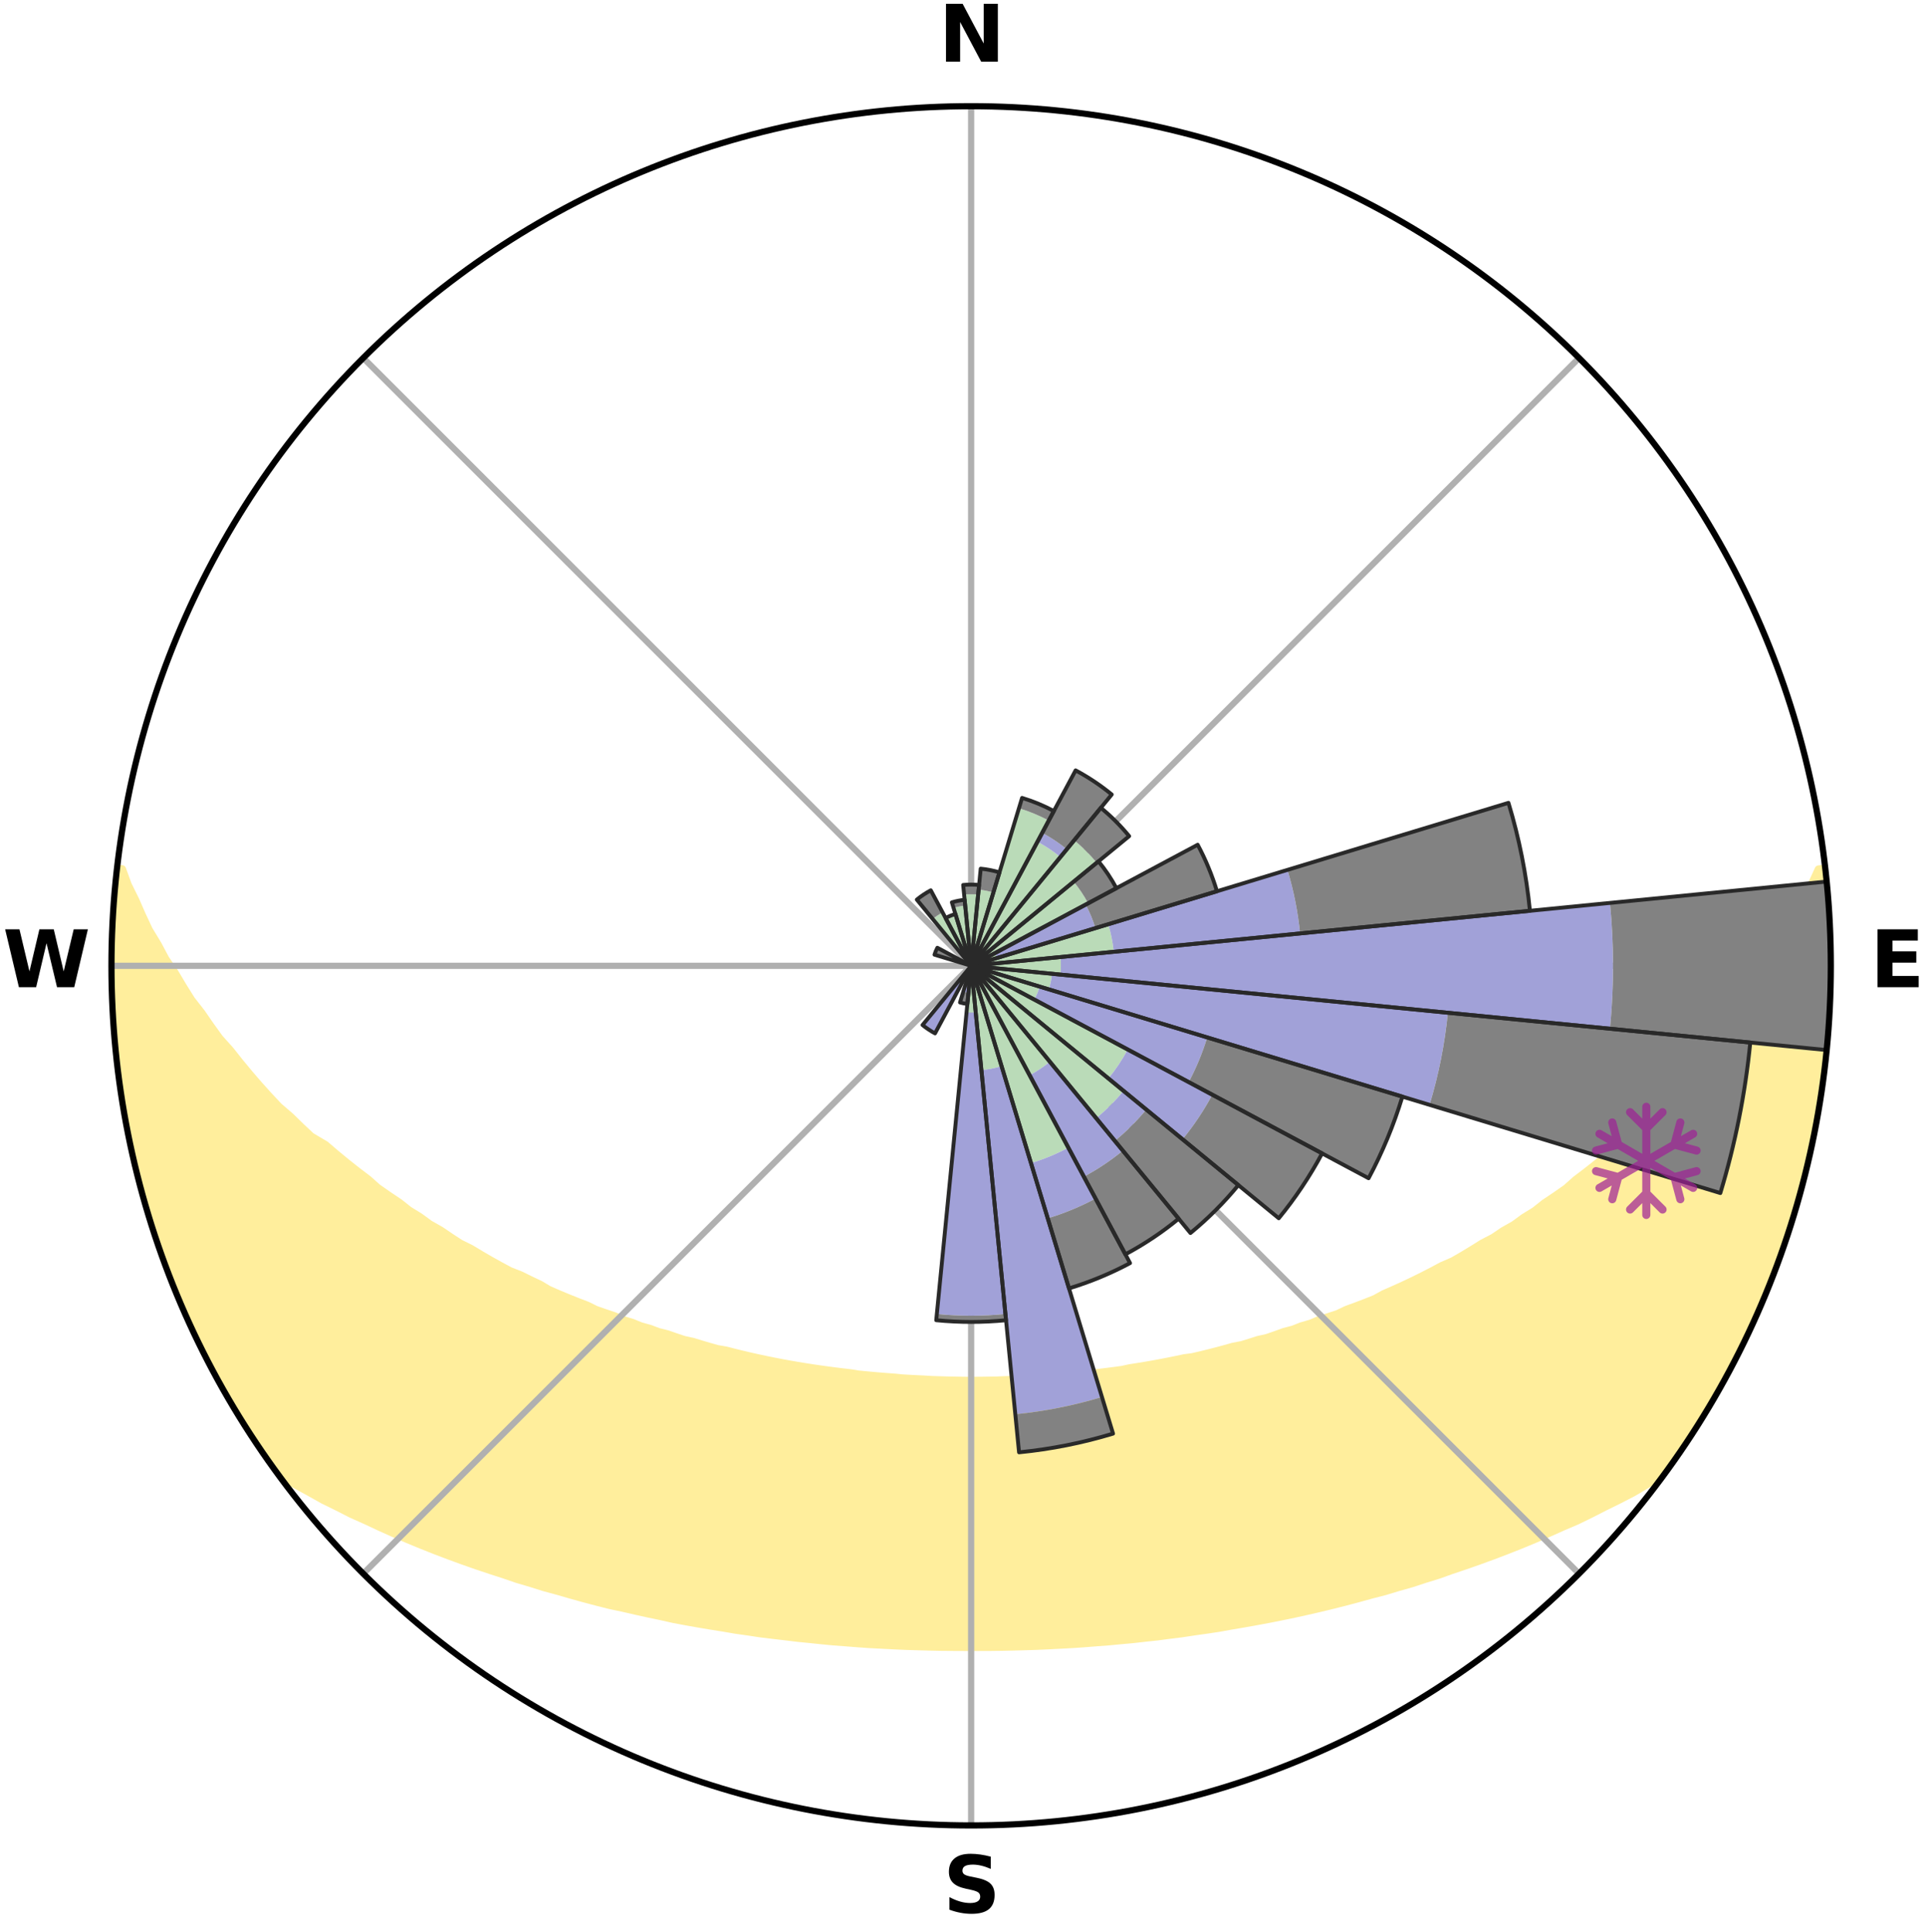 <?xml version="1.0" encoding="utf-8" standalone="no"?>
<!DOCTYPE svg PUBLIC "-//W3C//DTD SVG 1.1//EN"
  "http://www.w3.org/Graphics/SVG/1.1/DTD/svg11.dtd">
<svg xmlns:xlink="http://www.w3.org/1999/xlink" width="248.41pt" height="249.158pt" viewBox="0 0 248.41 249.158" xmlns="http://www.w3.org/2000/svg" version="1.1">
 <title>Ski Rose for Teton Pass Ski Resort</title>
 <defs>
  <style type="text/css">*{stroke-linejoin: round; stroke-linecap: butt}</style>
 </defs>
 <g id="figure_1">
  <g id="patch_1">
   <path d="M 0 249.158 
L 248.41 249.158 
L 248.41 0 
L 0 0 
z
" style="fill: #ffffff"/>
  </g>
  <g id="axes_1">
   <g id="patch_2">
    <path d="M 236.135 124.579 
C 236.135 110.018 233.267 95.599 227.695 82.147 
C 222.122 68.695 213.955 56.471 203.659 46.175 
C 193.363 35.879 181.139 27.711 167.687 22.139 
C 154.235 16.567 139.815 13.699 125.255 13.699 
C 110.694 13.699 96.275 16.567 82.823 22.139 
C 69.371 27.711 57.147 35.879 46.851 46.175 
C 36.555 56.471 28.387 68.695 22.815 82.147 
C 17.243 95.599 14.375 110.018 14.375 124.579 
C 14.375 139.14 17.243 153.559 22.815 167.011 
C 28.387 180.463 36.555 192.687 46.851 202.983 
C 57.147 213.279 69.371 221.447 82.823 227.019 
C 96.275 232.591 110.694 235.459 125.255 235.459 
C 139.815 235.459 154.235 232.591 167.687 227.019 
C 181.139 221.447 193.363 213.279 203.659 202.983 
C 213.955 192.687 222.122 180.463 227.695 167.011 
C 233.267 153.559 236.135 139.14 236.135 124.579 
M 125.255 124.579 
C 125.255 124.579 125.255 124.579 125.255 124.579 
C 125.255 124.579 125.255 124.579 125.255 124.579 
C 125.255 124.579 125.255 124.579 125.255 124.579 
C 125.255 124.579 125.255 124.579 125.255 124.579 
C 125.255 124.579 125.255 124.579 125.255 124.579 
C 125.255 124.579 125.255 124.579 125.255 124.579 
C 125.255 124.579 125.255 124.579 125.255 124.579 
C 125.255 124.579 125.255 124.579 125.255 124.579 
C 125.255 124.579 125.255 124.579 125.255 124.579 
C 125.255 124.579 125.255 124.579 125.255 124.579 
C 125.255 124.579 125.255 124.579 125.255 124.579 
C 125.255 124.579 125.255 124.579 125.255 124.579 
C 125.255 124.579 125.255 124.579 125.255 124.579 
C 125.255 124.579 125.255 124.579 125.255 124.579 
C 125.255 124.579 125.255 124.579 125.255 124.579 
C 125.255 124.579 125.255 124.579 125.255 124.579 
z
" style="fill: #ffffff"/>
   </g>
   <g id="PolyCollection_1">
    <defs>
     <path id="m6605440331" d="M 235.279 -137.115 
L 234.553 -137.032 
L 233.628 -135.014 
L 232.826 -133.045 
L 231.971 -131.106 
L 230.869 -129.19 
L 229.924 -127.32 
L 228.738 -125.482 
L 227.72 -123.685 
L 226.668 -121.923 
L 225.38 -120.208 
L 224.267 -118.523 
L 223.126 -116.876 
L 221.755 -115.287 
L 220.563 -113.72 
L 219.348 -112.191 
L 217.909 -110.732 
L 216.652 -109.284 
L 215.375 -107.876 
L 214.08 -106.507 
L 212.768 -105.178 
L 211.441 -103.888 
L 210.1 -102.637 
L 208.746 -101.425 
L 207.38 -100.252 
L 206.004 -99.119 
L 204.619 -98.024 
L 203.227 -96.968 
L 202.008 -95.882 
L 200.601 -94.899 
L 199.19 -93.954 
L 197.95 -92.97 
L 196.531 -92.096 
L 195.28 -91.179 
L 193.859 -90.374 
L 192.601 -89.521 
L 191.18 -88.784 
L 189.919 -87.994 
L 188.657 -87.232 
L 187.394 -86.5 
L 185.984 -85.89 
L 184.725 -85.217 
L 183.467 -84.571 
L 182.212 -83.952 
L 180.96 -83.36 
L 179.711 -82.793 
L 178.467 -82.252 
L 177.351 -81.634 
L 176.114 -81.141 
L 174.883 -80.672 
L 173.659 -80.224 
L 172.551 -79.697 
L 171.339 -79.293 
L 170.134 -78.909 
L 169.036 -78.443 
L 167.846 -78.099 
L 166.755 -77.671 
L 165.581 -77.363 
L 164.499 -76.972 
L 163.421 -76.598 
L 162.27 -76.34 
L 161.202 -75.999 
L 160.139 -75.674 
L 159.014 -75.46 
L 157.962 -75.164 
L 156.915 -74.883 
L 155.872 -74.616 
L 154.835 -74.362 
L 153.802 -74.122 
L 152.728 -73.98 
L 151.708 -73.763 
L 150.693 -73.558 
L 149.684 -73.363 
L 148.679 -73.179 
L 147.679 -73.006 
L 146.685 -72.843 
L 145.695 -72.689 
L 144.735 -72.477 
L 143.752 -72.344 
L 142.774 -72.219 
L 141.801 -72.102 
L 140.832 -71.993 
L 139.867 -71.891 
L 138.906 -71.796 
L 137.948 -71.707 
L 137.004 -71.583 
L 136.052 -71.511 
L 135.103 -71.445 
L 134.157 -71.384 
L 133.213 -71.329 
L 132.275 -71.253 
L 131.335 -71.212 
L 130.397 -71.177 
L 129.46 -71.145 
L 128.525 -71.107 
L 127.59 -71.09 
L 126.656 -71.077 
L 125.722 -71.068 
L 124.788 -71.068 
L 123.854 -71.08 
L 122.92 -71.097 
L 121.985 -71.118 
L 121.049 -71.145 
L 120.113 -71.175 
L 119.177 -71.233 
L 118.238 -71.278 
L 117.296 -71.327 
L 116.353 -71.382 
L 115.413 -71.478 
L 114.466 -71.548 
L 113.515 -71.623 
L 112.561 -71.705 
L 111.603 -71.793 
L 110.642 -71.888 
L 109.693 -72.045 
L 108.726 -72.157 
L 107.755 -72.277 
L 106.779 -72.404 
L 105.798 -72.54 
L 104.813 -72.685 
L 103.823 -72.839 
L 102.829 -73.002 
L 101.829 -73.176 
L 100.824 -73.359 
L 99.815 -73.554 
L 98.8 -73.759 
L 97.78 -73.977 
L 96.755 -74.206 
L 95.725 -74.448 
L 94.691 -74.703 
L 93.651 -74.972 
L 92.545 -75.16 
L 91.494 -75.456 
L 90.437 -75.767 
L 89.377 -76.093 
L 88.237 -76.337 
L 87.166 -76.694 
L 86.091 -77.069 
L 84.926 -77.361 
L 83.842 -77.77 
L 82.661 -78.096 
L 81.568 -78.543 
L 80.373 -78.907 
L 79.273 -79.393 
L 78.065 -79.798 
L 76.849 -80.223 
L 75.74 -80.772 
L 74.513 -81.242 
L 73.28 -81.735 
L 72.042 -82.252 
L 70.798 -82.793 
L 69.683 -83.458 
L 68.434 -84.049 
L 67.183 -84.667 
L 65.786 -85.218 
L 64.528 -85.892 
L 63.268 -86.594 
L 62.009 -87.324 
L 60.75 -88.084 
L 59.334 -88.787 
L 58.076 -89.608 
L 56.822 -90.46 
L 55.404 -91.262 
L 54.157 -92.178 
L 52.742 -93.05 
L 51.505 -94.031 
L 50.097 -94.974 
L 48.694 -95.954 
L 47.479 -97.037 
L 46.09 -98.091 
L 44.709 -99.183 
L 43.336 -100.314 
L 41.974 -101.483 
L 40.138 -102.566 
L 38.798 -103.823 
L 37.473 -105.118 
L 35.966 -106.413 
L 34.672 -107.791 
L 33.396 -109.207 
L 32.14 -110.663 
L 30.904 -112.158 
L 29.691 -113.691 
L 28.298 -115.243 
L 27.133 -116.857 
L 25.995 -118.508 
L 24.681 -120.188 
L 23.6 -121.917 
L 22.551 -123.683 
L 21.333 -125.486 
L 20.354 -127.326 
L 19.213 -129.209 
L 18.317 -131.12 
L 17.467 -133.062 
L 16.483 -135.053 
L 15.758 -137.055 
L 15.143 -137.125 
L 15.143 -137.125 
L 15.04 -135.192 
L 14.793 -133.273 
L 14.599 -131.347 
L 14.516 -129.414 
L 14.546 -127.478 
L 14.431 -125.546 
L 14.447 -123.612 
L 14.494 -121.679 
L 14.573 -119.747 
L 14.589 -117.81 
L 14.731 -115.881 
L 14.904 -113.954 
L 15.108 -112.029 
L 15.341 -110.109 
L 15.695 -108.205 
L 15.907 -106.28 
L 16.233 -104.373 
L 16.761 -102.506 
L 17.069 -100.595 
L 17.486 -98.706 
L 17.933 -96.824 
L 18.411 -94.949 
L 19.083 -93.13 
L 19.552 -91.251 
L 20.121 -89.402 
L 20.785 -87.584 
L 21.414 -85.755 
L 22.169 -83.972 
L 22.86 -82.166 
L 23.583 -80.371 
L 24.398 -78.616 
L 25.186 -76.849 
L 26.068 -75.126 
L 26.925 -73.392 
L 27.819 -71.676 
L 28.814 -70.016 
L 29.721 -68.305 
L 30.734 -66.656 
L 31.78 -65.029 
L 32.796 -63.382 
L 33.884 -61.782 
L 34.987 -60.192 
L 36.267 -58.731 
L 38.071 -57.68 
L 39.896 -56.681 
L 41.677 -55.682 
L 43.524 -54.775 
L 45.32 -53.859 
L 47.173 -53.031 
L 48.971 -52.189 
L 50.769 -51.382 
L 52.564 -50.608 
L 54.356 -49.867 
L 56.144 -49.158 
L 57.927 -48.479 
L 59.705 -47.83 
L 61.476 -47.209 
L 63.241 -46.617 
L 64.998 -46.051 
L 66.711 -45.462 
L 68.455 -44.948 
L 70.156 -44.41 
L 71.884 -43.944 
L 73.572 -43.454 
L 75.255 -42.987 
L 76.932 -42.542 
L 78.601 -42.119 
L 80.289 -41.762 
L 81.944 -41.38 
L 83.593 -41.017 
L 85.234 -40.675 
L 86.851 -40.31 
L 88.481 -40.004 
L 90.104 -39.716 
L 91.719 -39.444 
L 93.329 -39.189 
L 94.92 -38.915 
L 96.517 -38.691 
L 98.099 -38.451 
L 99.685 -38.257 
L 101.265 -38.075 
L 102.833 -37.882 
L 104.404 -37.728 
L 105.964 -37.564 
L 107.521 -37.415 
L 109.078 -37.299 
L 110.629 -37.177 
L 112.176 -37.069 
L 113.723 -36.99 
L 115.266 -36.908 
L 116.806 -36.839 
L 118.346 -36.792 
L 119.883 -36.748 
L 121.419 -36.717 
L 122.954 -36.704 
L 124.488 -36.697 
L 126.022 -36.697 
L 127.556 -36.701 
L 129.091 -36.719 
L 130.627 -36.751 
L 132.164 -36.795 
L 133.703 -36.841 
L 135.244 -36.91 
L 136.786 -36.992 
L 138.333 -37.073 
L 139.88 -37.181 
L 141.43 -37.304 
L 142.988 -37.419 
L 144.545 -37.568 
L 146.11 -37.71 
L 147.675 -37.888 
L 149.25 -38.054 
L 150.823 -38.262 
L 152.409 -38.458 
L 153.99 -38.698 
L 155.588 -38.922 
L 157.191 -39.162 
L 158.787 -39.453 
L 160.403 -39.724 
L 162.025 -40.013 
L 163.655 -40.318 
L 165.29 -40.643 
L 166.934 -40.984 
L 168.583 -41.347 
L 170.24 -41.727 
L 171.902 -42.13 
L 173.573 -42.552 
L 175.248 -42.997 
L 176.931 -43.463 
L 178.651 -43.906 
L 180.346 -44.421 
L 182.082 -44.91 
L 183.791 -45.472 
L 185.542 -46.012 
L 187.26 -46.628 
L 189.024 -47.221 
L 190.795 -47.842 
L 192.572 -48.491 
L 194.355 -49.17 
L 196.143 -49.879 
L 197.934 -50.62 
L 199.729 -51.393 
L 201.526 -52.2 
L 203.38 -52.991 
L 205.178 -53.869 
L 206.973 -54.785 
L 208.82 -55.693 
L 210.66 -56.644 
L 212.426 -57.69 
L 214.23 -58.741 
L 215.509 -60.202 
L 216.622 -61.784 
L 217.683 -63.402 
L 218.742 -65.021 
L 219.774 -66.658 
L 220.697 -68.36 
L 221.676 -70.027 
L 222.604 -71.723 
L 223.601 -73.383 
L 224.452 -75.121 
L 225.332 -76.845 
L 226.139 -78.603 
L 226.864 -80.398 
L 227.631 -82.173 
L 228.351 -83.969 
L 229.085 -85.759 
L 229.703 -87.592 
L 230.385 -89.403 
L 230.961 -91.25 
L 231.567 -93.088 
L 232.04 -94.965 
L 232.571 -96.825 
L 233.066 -98.696 
L 233.399 -100.604 
L 233.835 -102.488 
L 234.218 -104.384 
L 234.576 -106.285 
L 234.893 -108.194 
L 235.171 -110.108 
L 235.409 -112.029 
L 235.611 -113.953 
L 235.778 -115.881 
L 235.906 -117.811 
L 236.002 -119.744 
L 236.058 -121.678 
L 236.078 -123.612 
L 236.062 -125.546 
L 236.02 -127.48 
L 235.936 -129.412 
L 235.819 -131.341 
L 235.676 -133.269 
L 235.493 -135.194 
L 235.279 -137.115 
z
" style="stroke: #ffee9c"/>
    </defs>
    <g clip-path="url(#p6c51b2bded)">
     <use xlink:href="#m6605440331" x="0" y="249.158" style="fill: #ffee9c; stroke: #ffee9c"/>
    </g>
   </g>
   <g id="matplotlib.axis_1">
    <g id="xtick_1">
     <g id="line2d_1">
      <path d="M 125.255 124.579 
L 125.255 13.699 
" clip-path="url(#p6c51b2bded)" style="fill: none; stroke: #b0b0b0; stroke-width: 0.8; stroke-linecap: square"/>
     </g>
     <g id="text_1">
      <!-- N -->
      <g transform="translate(121.07 7.958) scale(0.1 -0.1)">
       <defs>
        <path id="DejaVuSans-Bold-4e" d="M 588 4666 
L 1931 4666 
L 3628 1466 
L 3628 4666 
L 4769 4666 
L 4769 0 
L 3425 0 
L 1728 3200 
L 1728 0 
L 588 0 
L 588 4666 
z
" transform="scale(0.016)"/>
       </defs>
       <use xlink:href="#DejaVuSans-Bold-4e"/>
      </g>
     </g>
    </g>
    <g id="xtick_2">
     <g id="line2d_2">
      <path d="M 125.255 124.579 
L 203.659 46.175 
" clip-path="url(#p6c51b2bded)" style="fill: none; stroke: #b0b0b0; stroke-width: 0.8; stroke-linecap: square"/>
     </g>
    </g>
    <g id="xtick_3">
     <g id="line2d_3">
      <path d="M 125.255 124.579 
L 236.135 124.579 
" clip-path="url(#p6c51b2bded)" style="fill: none; stroke: #b0b0b0; stroke-width: 0.8; stroke-linecap: square"/>
     </g>
     <g id="text_2">
      <!-- E -->
      <g transform="translate(241.219 127.338) scale(0.1 -0.1)">
       <defs>
        <path id="DejaVuSans-Bold-45" d="M 588 4666 
L 3834 4666 
L 3834 3756 
L 1791 3756 
L 1791 2888 
L 3713 2888 
L 3713 1978 
L 1791 1978 
L 1791 909 
L 3903 909 
L 3903 0 
L 588 0 
L 588 4666 
z
" transform="scale(0.016)"/>
       </defs>
       <use xlink:href="#DejaVuSans-Bold-45"/>
      </g>
     </g>
    </g>
    <g id="xtick_4">
     <g id="line2d_4">
      <path d="M 125.255 124.579 
L 203.659 202.983 
" clip-path="url(#p6c51b2bded)" style="fill: none; stroke: #b0b0b0; stroke-width: 0.8; stroke-linecap: square"/>
     </g>
    </g>
    <g id="xtick_5">
     <g id="line2d_5">
      <path d="M 125.255 124.579 
L 125.255 235.459 
" clip-path="url(#p6c51b2bded)" style="fill: none; stroke: #b0b0b0; stroke-width: 0.8; stroke-linecap: square"/>
     </g>
     <g id="text_3">
      <!-- S -->
      <g transform="translate(121.654 246.718) scale(0.1 -0.1)">
       <defs>
        <path id="DejaVuSans-Bold-53" d="M 3834 4519 
L 3834 3531 
Q 3450 3703 3084 3790 
Q 2719 3878 2394 3878 
Q 1963 3878 1756 3759 
Q 1550 3641 1550 3391 
Q 1550 3203 1689 3098 
Q 1828 2994 2194 2919 
L 2706 2816 
Q 3484 2659 3812 2340 
Q 4141 2022 4141 1434 
Q 4141 663 3683 286 
Q 3225 -91 2284 -91 
Q 1841 -91 1394 -6 
Q 947 78 500 244 
L 500 1259 
Q 947 1022 1364 901 
Q 1781 781 2169 781 
Q 2563 781 2772 912 
Q 2981 1044 2981 1288 
Q 2981 1506 2839 1625 
Q 2697 1744 2272 1838 
L 1806 1941 
Q 1106 2091 782 2419 
Q 459 2747 459 3303 
Q 459 4000 909 4375 
Q 1359 4750 2203 4750 
Q 2588 4750 2994 4692 
Q 3400 4634 3834 4519 
z
" transform="scale(0.016)"/>
       </defs>
       <use xlink:href="#DejaVuSans-Bold-53"/>
      </g>
     </g>
    </g>
    <g id="xtick_6">
     <g id="line2d_6">
      <path d="M 125.255 124.579 
L 46.851 202.983 
" clip-path="url(#p6c51b2bded)" style="fill: none; stroke: #b0b0b0; stroke-width: 0.8; stroke-linecap: square"/>
     </g>
    </g>
    <g id="xtick_7">
     <g id="line2d_7">
      <path d="M 125.255 124.579 
L 14.375 124.579 
" clip-path="url(#p6c51b2bded)" style="fill: none; stroke: #b0b0b0; stroke-width: 0.8; stroke-linecap: square"/>
     </g>
     <g id="text_4">
      <!-- W -->
      <g transform="translate(0.36 127.338) scale(0.1 -0.1)">
       <defs>
        <path id="DejaVuSans-Bold-57" d="M 191 4666 
L 1344 4666 
L 2150 1275 
L 2950 4666 
L 4109 4666 
L 4909 1275 
L 5716 4666 
L 6859 4666 
L 5759 0 
L 4372 0 
L 3525 3547 
L 2688 0 
L 1300 0 
L 191 4666 
z
" transform="scale(0.016)"/>
       </defs>
       <use xlink:href="#DejaVuSans-Bold-57"/>
      </g>
     </g>
    </g>
    <g id="xtick_8">
     <g id="line2d_8">
      <path d="M 125.255 124.579 
L 46.851 46.175 
" clip-path="url(#p6c51b2bded)" style="fill: none; stroke: #b0b0b0; stroke-width: 0.8; stroke-linecap: square"/>
     </g>
    </g>
   </g>
   <g id="matplotlib.axis_2"/>
   <g id="patch_3">
    <path d="M 125.255 124.579 
C 125.255 124.579 125.255 124.579 125.255 124.579 
C 125.255 124.579 125.255 124.579 125.255 124.579 
L 125.255 124.579 
C 125.255 124.579 125.255 124.579 125.255 124.579 
C 125.255 124.579 125.255 124.579 125.255 124.579 
z
" clip-path="url(#p6c51b2bded)" style="fill: #d9d9d9"/>
   </g>
   <g id="patch_4">
    <path d="M 125.255 124.579 
C 125.255 124.579 125.255 124.579 125.255 124.579 
C 125.255 124.579 125.255 124.579 125.255 124.579 
L 125.255 124.579 
C 125.255 124.579 125.255 124.579 125.255 124.579 
C 125.255 124.579 125.255 124.579 125.255 124.579 
z
" clip-path="url(#p6c51b2bded)" style="fill: #d9d9d9"/>
   </g>
   <g id="patch_5">
    <path d="M 125.255 124.579 
C 125.255 124.579 125.255 124.579 125.255 124.579 
C 125.255 124.579 125.255 124.579 125.255 124.579 
L 125.255 124.579 
C 125.255 124.579 125.255 124.579 125.255 124.579 
C 125.255 124.579 125.255 124.579 125.255 124.579 
z
" clip-path="url(#p6c51b2bded)" style="fill: #d9d9d9"/>
   </g>
   <g id="patch_6">
    <path d="M 125.255 124.579 
C 125.255 124.579 125.255 124.579 125.255 124.579 
C 125.255 124.579 125.255 124.579 125.255 124.579 
L 125.255 124.579 
C 125.255 124.579 125.255 124.579 125.255 124.579 
C 125.255 124.579 125.255 124.579 125.255 124.579 
z
" clip-path="url(#p6c51b2bded)" style="fill: #d9d9d9"/>
   </g>
   <g id="patch_7">
    <path d="M 125.255 124.579 
C 125.255 124.579 125.255 124.579 125.255 124.579 
C 125.255 124.579 125.255 124.579 125.255 124.579 
L 125.255 124.579 
C 125.255 124.579 125.255 124.579 125.255 124.579 
C 125.255 124.579 125.255 124.579 125.255 124.579 
z
" clip-path="url(#p6c51b2bded)" style="fill: #d9d9d9"/>
   </g>
   <g id="patch_8">
    <path d="M 125.255 124.579 
C 125.255 124.579 125.255 124.579 125.255 124.579 
C 125.255 124.579 125.255 124.579 125.255 124.579 
L 125.255 124.579 
C 125.255 124.579 125.255 124.579 125.255 124.579 
C 125.255 124.579 125.255 124.579 125.255 124.579 
z
" clip-path="url(#p6c51b2bded)" style="fill: #d9d9d9"/>
   </g>
   <g id="patch_9">
    <path d="M 125.255 124.579 
C 125.255 124.579 125.255 124.579 125.255 124.579 
C 125.255 124.579 125.255 124.579 125.255 124.579 
L 125.255 124.579 
C 125.255 124.579 125.255 124.579 125.255 124.579 
C 125.255 124.579 125.255 124.579 125.255 124.579 
z
" clip-path="url(#p6c51b2bded)" style="fill: #d9d9d9"/>
   </g>
   <g id="patch_10">
    <path d="M 125.255 124.579 
C 125.255 124.579 125.255 124.579 125.255 124.579 
C 125.255 124.579 125.255 124.579 125.255 124.579 
L 125.255 124.579 
C 125.255 124.579 125.255 124.579 125.255 124.579 
C 125.255 124.579 125.255 124.579 125.255 124.579 
z
" clip-path="url(#p6c51b2bded)" style="fill: #d9d9d9"/>
   </g>
   <g id="patch_11">
    <path d="M 125.255 124.579 
C 125.255 124.579 125.255 124.579 125.255 124.579 
C 125.255 124.579 125.255 124.579 125.255 124.579 
L 125.255 124.579 
C 125.255 124.579 125.255 124.579 125.255 124.579 
C 125.255 124.579 125.255 124.579 125.255 124.579 
z
" clip-path="url(#p6c51b2bded)" style="fill: #d9d9d9"/>
   </g>
   <g id="patch_12">
    <path d="M 125.255 124.579 
C 125.255 124.579 125.255 124.579 125.255 124.579 
C 125.255 124.579 125.255 124.579 125.255 124.579 
L 125.255 124.579 
C 125.255 124.579 125.255 124.579 125.255 124.579 
C 125.255 124.579 125.255 124.579 125.255 124.579 
z
" clip-path="url(#p6c51b2bded)" style="fill: #d9d9d9"/>
   </g>
   <g id="patch_13">
    <path d="M 125.255 124.579 
C 125.255 124.579 125.255 124.579 125.255 124.579 
C 125.255 124.579 125.255 124.579 125.255 124.579 
L 125.255 124.579 
C 125.255 124.579 125.255 124.579 125.255 124.579 
C 125.255 124.579 125.255 124.579 125.255 124.579 
z
" clip-path="url(#p6c51b2bded)" style="fill: #d9d9d9"/>
   </g>
   <g id="patch_14">
    <path d="M 125.255 124.579 
C 125.255 124.579 125.255 124.579 125.255 124.579 
C 125.255 124.579 125.255 124.579 125.255 124.579 
L 125.255 124.579 
C 125.255 124.579 125.255 124.579 125.255 124.579 
C 125.255 124.579 125.255 124.579 125.255 124.579 
z
" clip-path="url(#p6c51b2bded)" style="fill: #d9d9d9"/>
   </g>
   <g id="patch_15">
    <path d="M 125.255 124.579 
C 125.255 124.579 125.255 124.579 125.255 124.579 
C 125.255 124.579 125.255 124.579 125.255 124.579 
L 125.255 124.579 
C 125.255 124.579 125.255 124.579 125.255 124.579 
C 125.255 124.579 125.255 124.579 125.255 124.579 
z
" clip-path="url(#p6c51b2bded)" style="fill: #d9d9d9"/>
   </g>
   <g id="patch_16">
    <path d="M 125.255 124.579 
C 125.255 124.579 125.255 124.579 125.255 124.579 
C 125.255 124.579 125.255 124.579 125.255 124.579 
L 125.255 124.579 
C 125.255 124.579 125.255 124.579 125.255 124.579 
C 125.255 124.579 125.255 124.579 125.255 124.579 
z
" clip-path="url(#p6c51b2bded)" style="fill: #d9d9d9"/>
   </g>
   <g id="patch_17">
    <path d="M 125.255 124.579 
C 125.255 124.579 125.255 124.579 125.255 124.579 
C 125.255 124.579 125.255 124.579 125.255 124.579 
L 125.255 124.579 
C 125.255 124.579 125.255 124.579 125.255 124.579 
C 125.255 124.579 125.255 124.579 125.255 124.579 
z
" clip-path="url(#p6c51b2bded)" style="fill: #d9d9d9"/>
   </g>
   <g id="patch_18">
    <path d="M 125.255 124.579 
C 125.255 124.579 125.255 124.579 125.255 124.579 
C 125.255 124.579 125.255 124.579 125.255 124.579 
L 125.255 124.579 
C 125.255 124.579 125.255 124.579 125.255 124.579 
C 125.255 124.579 125.255 124.579 125.255 124.579 
z
" clip-path="url(#p6c51b2bded)" style="fill: #d9d9d9"/>
   </g>
   <g id="patch_19">
    <path d="M 125.255 124.579 
C 125.255 124.579 125.255 124.579 125.255 124.579 
C 125.255 124.579 125.255 124.579 125.255 124.579 
L 125.255 124.579 
C 125.255 124.579 125.255 124.579 125.255 124.579 
C 125.255 124.579 125.255 124.579 125.255 124.579 
z
" clip-path="url(#p6c51b2bded)" style="fill: #d9d9d9"/>
   </g>
   <g id="patch_20">
    <path d="M 125.255 124.579 
C 125.255 124.579 125.255 124.579 125.255 124.579 
C 125.255 124.579 125.255 124.579 125.255 124.579 
L 125.255 124.579 
C 125.255 124.579 125.255 124.579 125.255 124.579 
C 125.255 124.579 125.255 124.579 125.255 124.579 
z
" clip-path="url(#p6c51b2bded)" style="fill: #d9d9d9"/>
   </g>
   <g id="patch_21">
    <path d="M 125.255 124.579 
C 125.255 124.579 125.255 124.579 125.255 124.579 
C 125.255 124.579 125.255 124.579 125.255 124.579 
L 125.255 124.579 
C 125.255 124.579 125.255 124.579 125.255 124.579 
C 125.255 124.579 125.255 124.579 125.255 124.579 
z
" clip-path="url(#p6c51b2bded)" style="fill: #d9d9d9"/>
   </g>
   <g id="patch_22">
    <path d="M 125.255 124.579 
C 125.255 124.579 125.255 124.579 125.255 124.579 
C 125.255 124.579 125.255 124.579 125.255 124.579 
L 125.255 124.579 
C 125.255 124.579 125.255 124.579 125.255 124.579 
C 125.255 124.579 125.255 124.579 125.255 124.579 
z
" clip-path="url(#p6c51b2bded)" style="fill: #d9d9d9"/>
   </g>
   <g id="patch_23">
    <path d="M 125.255 124.579 
C 125.255 124.579 125.255 124.579 125.255 124.579 
C 125.255 124.579 125.255 124.579 125.255 124.579 
L 125.255 124.579 
C 125.255 124.579 125.255 124.579 125.255 124.579 
C 125.255 124.579 125.255 124.579 125.255 124.579 
z
" clip-path="url(#p6c51b2bded)" style="fill: #d9d9d9"/>
   </g>
   <g id="patch_24">
    <path d="M 125.255 124.579 
C 125.255 124.579 125.255 124.579 125.255 124.579 
C 125.255 124.579 125.255 124.579 125.255 124.579 
L 125.255 124.579 
C 125.255 124.579 125.255 124.579 125.255 124.579 
C 125.255 124.579 125.255 124.579 125.255 124.579 
z
" clip-path="url(#p6c51b2bded)" style="fill: #d9d9d9"/>
   </g>
   <g id="patch_25">
    <path d="M 125.255 124.579 
C 125.255 124.579 125.255 124.579 125.255 124.579 
C 125.255 124.579 125.255 124.579 125.255 124.579 
L 125.255 124.579 
C 125.255 124.579 125.255 124.579 125.255 124.579 
C 125.255 124.579 125.255 124.579 125.255 124.579 
z
" clip-path="url(#p6c51b2bded)" style="fill: #d9d9d9"/>
   </g>
   <g id="patch_26">
    <path d="M 125.255 124.579 
C 125.255 124.579 125.255 124.579 125.255 124.579 
C 125.255 124.579 125.255 124.579 125.255 124.579 
L 125.255 124.579 
C 125.255 124.579 125.255 124.579 125.255 124.579 
C 125.255 124.579 125.255 124.579 125.255 124.579 
z
" clip-path="url(#p6c51b2bded)" style="fill: #d9d9d9"/>
   </g>
   <g id="patch_27">
    <path d="M 125.255 124.579 
C 125.255 124.579 125.255 124.579 125.255 124.579 
C 125.255 124.579 125.255 124.579 125.255 124.579 
L 125.255 124.579 
C 125.255 124.579 125.255 124.579 125.255 124.579 
C 125.255 124.579 125.255 124.579 125.255 124.579 
z
" clip-path="url(#p6c51b2bded)" style="fill: #d9d9d9"/>
   </g>
   <g id="patch_28">
    <path d="M 125.255 124.579 
C 125.255 124.579 125.255 124.579 125.255 124.579 
C 125.255 124.579 125.255 124.579 125.255 124.579 
L 125.255 124.579 
C 125.255 124.579 125.255 124.579 125.255 124.579 
C 125.255 124.579 125.255 124.579 125.255 124.579 
z
" clip-path="url(#p6c51b2bded)" style="fill: #d9d9d9"/>
   </g>
   <g id="patch_29">
    <path d="M 125.255 124.579 
C 125.255 124.579 125.255 124.579 125.255 124.579 
C 125.255 124.579 125.255 124.579 125.255 124.579 
L 125.255 124.579 
C 125.255 124.579 125.255 124.579 125.255 124.579 
C 125.255 124.579 125.255 124.579 125.255 124.579 
z
" clip-path="url(#p6c51b2bded)" style="fill: #d9d9d9"/>
   </g>
   <g id="patch_30">
    <path d="M 125.255 124.579 
C 125.255 124.579 125.255 124.579 125.255 124.579 
C 125.255 124.579 125.255 124.579 125.255 124.579 
L 125.255 124.579 
C 125.255 124.579 125.255 124.579 125.255 124.579 
C 125.255 124.579 125.255 124.579 125.255 124.579 
z
" clip-path="url(#p6c51b2bded)" style="fill: #d9d9d9"/>
   </g>
   <g id="patch_31">
    <path d="M 125.255 124.579 
C 125.255 124.579 125.255 124.579 125.255 124.579 
C 125.255 124.579 125.255 124.579 125.255 124.579 
L 125.255 124.579 
C 125.255 124.579 125.255 124.579 125.255 124.579 
C 125.255 124.579 125.255 124.579 125.255 124.579 
z
" clip-path="url(#p6c51b2bded)" style="fill: #d9d9d9"/>
   </g>
   <g id="patch_32">
    <path d="M 125.255 124.579 
C 125.255 124.579 125.255 124.579 125.255 124.579 
C 125.255 124.579 125.255 124.579 125.255 124.579 
L 125.255 124.579 
C 125.255 124.579 125.255 124.579 125.255 124.579 
C 125.255 124.579 125.255 124.579 125.255 124.579 
z
" clip-path="url(#p6c51b2bded)" style="fill: #d9d9d9"/>
   </g>
   <g id="patch_33">
    <path d="M 125.255 124.579 
C 125.255 124.579 125.255 124.579 125.255 124.579 
C 125.255 124.579 125.255 124.579 125.255 124.579 
L 125.255 124.579 
C 125.255 124.579 125.255 124.579 125.255 124.579 
C 125.255 124.579 125.255 124.579 125.255 124.579 
z
" clip-path="url(#p6c51b2bded)" style="fill: #d9d9d9"/>
   </g>
   <g id="patch_34">
    <path d="M 125.255 124.579 
C 125.255 124.579 125.255 124.579 125.255 124.579 
C 125.255 124.579 125.255 124.579 125.255 124.579 
L 125.255 124.579 
C 125.255 124.579 125.255 124.579 125.255 124.579 
C 125.255 124.579 125.255 124.579 125.255 124.579 
z
" clip-path="url(#p6c51b2bded)" style="fill: #d9d9d9"/>
   </g>
   <g id="patch_35">
    <path d="M 125.255 124.579 
C 125.255 124.579 125.255 124.579 125.255 124.579 
C 125.255 124.579 125.255 124.579 125.255 124.579 
L 126.161 115.384 
C 125.86 115.354 125.557 115.339 125.255 115.339 
C 124.952 115.339 124.65 115.354 124.349 115.384 
z
" clip-path="url(#p6c51b2bded)" style="fill: #badbb8"/>
   </g>
   <g id="patch_36">
    <path d="M 125.255 124.579 
C 125.255 124.579 125.255 124.579 125.255 124.579 
C 125.255 124.579 125.255 124.579 125.255 124.579 
L 128.122 115.126 
C 127.813 115.033 127.499 114.954 127.182 114.891 
C 126.865 114.828 126.545 114.78 126.223 114.749 
z
" clip-path="url(#p6c51b2bded)" style="fill: #badbb8"/>
   </g>
   <g id="patch_37">
    <path d="M 125.255 124.579 
C 125.255 124.579 125.255 124.579 125.255 124.579 
C 125.255 124.579 125.255 124.579 125.255 124.579 
L 135.269 105.844 
C 134.656 105.516 134.027 105.219 133.384 104.953 
C 132.742 104.687 132.087 104.452 131.421 104.25 
z
" clip-path="url(#p6c51b2bded)" style="fill: #badbb8"/>
   </g>
   <g id="patch_38">
    <path d="M 125.255 124.579 
C 125.255 124.579 125.255 124.579 125.255 124.579 
C 125.255 124.579 125.255 124.579 125.255 124.579 
L 136.767 110.551 
C 136.308 110.174 135.831 109.82 135.337 109.49 
C 134.843 109.16 134.333 108.855 133.809 108.575 
z
" clip-path="url(#p6c51b2bded)" style="fill: #badbb8"/>
   </g>
   <g id="patch_39">
    <path d="M 125.255 124.579 
C 125.255 124.579 125.255 124.579 125.255 124.579 
C 125.255 124.579 125.255 124.579 125.255 124.579 
L 141.453 111.286 
C 141.018 110.756 140.557 110.247 140.072 109.762 
C 139.587 109.277 139.078 108.816 138.548 108.381 
z
" clip-path="url(#p6c51b2bded)" style="fill: #badbb8"/>
   </g>
   <g id="patch_40">
    <path d="M 125.255 124.579 
C 125.255 124.579 125.255 124.579 125.255 124.579 
C 125.255 124.579 125.255 124.579 125.255 124.579 
L 140.344 116.514 
C 140.08 116.02 139.792 115.539 139.481 115.074 
C 139.169 114.608 138.836 114.158 138.48 113.725 
z
" clip-path="url(#p6c51b2bded)" style="fill: #badbb8"/>
   </g>
   <g id="patch_41">
    <path d="M 125.255 124.579 
C 125.255 124.579 125.255 124.579 125.255 124.579 
C 125.255 124.579 125.255 124.579 125.255 124.579 
L 128.597 123.565 
C 128.564 123.456 128.525 123.348 128.481 123.243 
C 128.438 123.137 128.389 123.034 128.335 122.933 
z
" clip-path="url(#p6c51b2bded)" style="fill: #badbb8"/>
   </g>
   <g id="patch_42">
    <path d="M 125.255 124.579 
C 125.255 124.579 125.255 124.579 125.255 124.579 
C 125.255 124.579 125.255 124.579 125.255 124.579 
L 143.646 122.768 
C 143.587 122.166 143.498 121.567 143.38 120.974 
C 143.262 120.381 143.115 119.793 142.939 119.215 
z
" clip-path="url(#p6c51b2bded)" style="fill: #badbb8"/>
   </g>
   <g id="patch_43">
    <path d="M 125.255 124.579 
C 125.255 124.579 125.255 124.579 125.255 124.579 
C 125.255 124.579 125.255 124.579 125.255 124.579 
L 136.782 125.714 
C 136.819 125.337 136.838 124.958 136.838 124.579 
C 136.838 124.2 136.819 123.821 136.782 123.444 
z
" clip-path="url(#p6c51b2bded)" style="fill: #badbb8"/>
   </g>
   <g id="patch_44">
    <path d="M 125.255 124.579 
C 125.255 124.579 125.255 124.579 125.255 124.579 
C 125.255 124.579 125.255 124.579 125.255 124.579 
L 135.281 127.62 
C 135.38 127.292 135.464 126.959 135.531 126.623 
C 135.598 126.287 135.648 125.947 135.682 125.606 
z
" clip-path="url(#p6c51b2bded)" style="fill: #badbb8"/>
   </g>
   <g id="patch_45">
    <path d="M 125.255 124.579 
C 125.255 124.579 125.255 124.579 125.255 124.579 
C 125.255 124.579 125.255 124.579 125.255 124.579 
L 133.404 128.935 
C 133.546 128.668 133.676 128.394 133.791 128.115 
C 133.907 127.836 134.009 127.551 134.097 127.261 
z
" clip-path="url(#p6c51b2bded)" style="fill: #badbb8"/>
   </g>
   <g id="patch_46">
    <path d="M 125.255 124.579 
C 125.255 124.579 125.255 124.579 125.255 124.579 
C 125.255 124.579 125.255 124.579 125.255 124.579 
L 142.958 139.107 
C 143.433 138.528 143.88 137.926 144.296 137.302 
C 144.713 136.679 145.098 136.036 145.452 135.375 
z
" clip-path="url(#p6c51b2bded)" style="fill: #badbb8"/>
   </g>
   <g id="patch_47">
    <path d="M 125.255 124.579 
C 125.255 124.579 125.255 124.579 125.255 124.579 
C 125.255 124.579 125.255 124.579 125.255 124.579 
L 141.384 144.233 
C 142.028 143.705 142.645 143.146 143.233 142.557 
C 143.821 141.969 144.381 141.352 144.909 140.709 
z
" clip-path="url(#p6c51b2bded)" style="fill: #badbb8"/>
   </g>
   <g id="patch_48">
    <path d="M 125.255 124.579 
C 125.255 124.579 125.255 124.579 125.255 124.579 
C 125.255 124.579 125.255 124.579 125.255 124.579 
L 132.799 138.693 
C 133.261 138.447 133.711 138.177 134.146 137.886 
C 134.582 137.595 135.003 137.283 135.408 136.95 
z
" clip-path="url(#p6c51b2bded)" style="fill: #badbb8"/>
   </g>
   <g id="patch_49">
    <path d="M 125.255 124.579 
C 125.255 124.579 125.255 124.579 125.255 124.579 
C 125.255 124.579 125.255 124.579 125.255 124.579 
L 132.976 150.031 
C 133.809 149.778 134.629 149.485 135.433 149.152 
C 136.237 148.819 137.025 148.446 137.793 148.036 
z
" clip-path="url(#p6c51b2bded)" style="fill: #badbb8"/>
   </g>
   <g id="patch_50">
    <path d="M 125.255 124.579 
C 125.255 124.579 125.255 124.579 125.255 124.579 
C 125.255 124.579 125.255 124.579 125.255 124.579 
L 126.581 138.04 
C 127.021 137.997 127.459 137.932 127.894 137.845 
C 128.328 137.759 128.758 137.651 129.181 137.523 
z
" clip-path="url(#p6c51b2bded)" style="fill: #badbb8"/>
   </g>
   <g id="patch_51">
    <path d="M 125.255 124.579 
C 125.255 124.579 125.255 124.579 125.255 124.579 
C 125.255 124.579 125.255 124.579 125.255 124.579 
L 124.662 130.599 
C 124.859 130.618 125.057 130.628 125.255 130.628 
C 125.453 130.628 125.651 130.618 125.848 130.599 
z
" clip-path="url(#p6c51b2bded)" style="fill: #badbb8"/>
   </g>
   <g id="patch_52">
    <path d="M 125.255 124.579 
C 125.255 124.579 125.255 124.579 125.255 124.579 
C 125.255 124.579 125.255 124.579 125.255 124.579 
L 125.255 124.579 
C 125.255 124.579 125.255 124.579 125.255 124.579 
C 125.255 124.579 125.255 124.579 125.255 124.579 
z
" clip-path="url(#p6c51b2bded)" style="fill: #badbb8"/>
   </g>
   <g id="patch_53">
    <path d="M 125.255 124.579 
C 125.255 124.579 125.255 124.579 125.255 124.579 
C 125.255 124.579 125.255 124.579 125.255 124.579 
L 125.255 124.579 
C 125.255 124.579 125.255 124.579 125.255 124.579 
C 125.255 124.579 125.255 124.579 125.255 124.579 
z
" clip-path="url(#p6c51b2bded)" style="fill: #badbb8"/>
   </g>
   <g id="patch_54">
    <path d="M 125.255 124.579 
C 125.255 124.579 125.255 124.579 125.255 124.579 
C 125.255 124.579 125.255 124.579 125.255 124.579 
L 125.255 124.579 
C 125.255 124.579 125.255 124.579 125.255 124.579 
C 125.255 124.579 125.255 124.579 125.255 124.579 
z
" clip-path="url(#p6c51b2bded)" style="fill: #badbb8"/>
   </g>
   <g id="patch_55">
    <path d="M 125.255 124.579 
C 125.255 124.579 125.255 124.579 125.255 124.579 
C 125.255 124.579 125.255 124.579 125.255 124.579 
L 125.255 124.579 
C 125.255 124.579 125.255 124.579 125.255 124.579 
C 125.255 124.579 125.255 124.579 125.255 124.579 
z
" clip-path="url(#p6c51b2bded)" style="fill: #badbb8"/>
   </g>
   <g id="patch_56">
    <path d="M 125.255 124.579 
C 125.255 124.579 125.255 124.579 125.255 124.579 
C 125.255 124.579 125.255 124.579 125.255 124.579 
L 125.255 124.579 
C 125.255 124.579 125.255 124.579 125.255 124.579 
C 125.255 124.579 125.255 124.579 125.255 124.579 
z
" clip-path="url(#p6c51b2bded)" style="fill: #badbb8"/>
   </g>
   <g id="patch_57">
    <path d="M 125.255 124.579 
C 125.255 124.579 125.255 124.579 125.255 124.579 
C 125.255 124.579 125.255 124.579 125.255 124.579 
L 125.255 124.579 
C 125.255 124.579 125.255 124.579 125.255 124.579 
C 125.255 124.579 125.255 124.579 125.255 124.579 
z
" clip-path="url(#p6c51b2bded)" style="fill: #badbb8"/>
   </g>
   <g id="patch_58">
    <path d="M 125.255 124.579 
C 125.255 124.579 125.255 124.579 125.255 124.579 
C 125.255 124.579 125.255 124.579 125.255 124.579 
L 125.255 124.579 
C 125.255 124.579 125.255 124.579 125.255 124.579 
C 125.255 124.579 125.255 124.579 125.255 124.579 
z
" clip-path="url(#p6c51b2bded)" style="fill: #badbb8"/>
   </g>
   <g id="patch_59">
    <path d="M 125.255 124.579 
C 125.255 124.579 125.255 124.579 125.255 124.579 
C 125.255 124.579 125.255 124.579 125.255 124.579 
L 125.255 124.579 
C 125.255 124.579 125.255 124.579 125.255 124.579 
C 125.255 124.579 125.255 124.579 125.255 124.579 
z
" clip-path="url(#p6c51b2bded)" style="fill: #badbb8"/>
   </g>
   <g id="patch_60">
    <path d="M 125.255 124.579 
C 125.255 124.579 125.255 124.579 125.255 124.579 
C 125.255 124.579 125.255 124.579 125.255 124.579 
L 125.255 124.579 
C 125.255 124.579 125.255 124.579 125.255 124.579 
C 125.255 124.579 125.255 124.579 125.255 124.579 
z
" clip-path="url(#p6c51b2bded)" style="fill: #badbb8"/>
   </g>
   <g id="patch_61">
    <path d="M 125.255 124.579 
C 125.255 124.579 125.255 124.579 125.255 124.579 
C 125.255 124.579 125.255 124.579 125.255 124.579 
L 125.255 124.579 
C 125.255 124.579 125.255 124.579 125.255 124.579 
C 125.255 124.579 125.255 124.579 125.255 124.579 
z
" clip-path="url(#p6c51b2bded)" style="fill: #badbb8"/>
   </g>
   <g id="patch_62">
    <path d="M 125.255 124.579 
C 125.255 124.579 125.255 124.579 125.255 124.579 
C 125.255 124.579 125.255 124.579 125.255 124.579 
L 125.255 124.579 
C 125.255 124.579 125.255 124.579 125.255 124.579 
C 125.255 124.579 125.255 124.579 125.255 124.579 
z
" clip-path="url(#p6c51b2bded)" style="fill: #badbb8"/>
   </g>
   <g id="patch_63">
    <path d="M 125.255 124.579 
C 125.255 124.579 125.255 124.579 125.255 124.579 
C 125.255 124.579 125.255 124.579 125.255 124.579 
L 125.255 124.579 
C 125.255 124.579 125.255 124.579 125.255 124.579 
C 125.255 124.579 125.255 124.579 125.255 124.579 
z
" clip-path="url(#p6c51b2bded)" style="fill: #badbb8"/>
   </g>
   <g id="patch_64">
    <path d="M 125.255 124.579 
C 125.255 124.579 125.255 124.579 125.255 124.579 
C 125.255 124.579 125.255 124.579 125.255 124.579 
L 121.574 117.692 
C 121.348 117.812 121.129 117.944 120.916 118.086 
C 120.704 118.228 120.498 118.38 120.301 118.542 
z
" clip-path="url(#p6c51b2bded)" style="fill: #badbb8"/>
   </g>
   <g id="patch_65">
    <path d="M 125.255 124.579 
C 125.255 124.579 125.255 124.579 125.255 124.579 
C 125.255 124.579 125.255 124.579 125.255 124.579 
L 123.227 117.895 
C 123.008 117.961 122.793 118.038 122.582 118.126 
C 122.371 118.213 122.164 118.311 121.962 118.419 
z
" clip-path="url(#p6c51b2bded)" style="fill: #badbb8"/>
   </g>
   <g id="patch_66">
    <path d="M 125.255 124.579 
C 125.255 124.579 125.255 124.579 125.255 124.579 
C 125.255 124.579 125.255 124.579 125.255 124.579 
L 124.489 116.807 
C 124.235 116.832 123.982 116.87 123.731 116.92 
C 123.481 116.97 123.233 117.032 122.988 117.106 
z
" clip-path="url(#p6c51b2bded)" style="fill: #badbb8"/>
   </g>
   <g id="patch_67">
    <path d="M 124.349 115.384 
C 124.65 115.354 124.952 115.339 125.255 115.339 
C 125.557 115.339 125.86 115.354 126.161 115.384 
L 126.161 115.384 
C 125.86 115.354 125.557 115.339 125.255 115.339 
C 124.952 115.339 124.65 115.354 124.349 115.384 
z
" clip-path="url(#p6c51b2bded)" style="fill: #a1a1d8"/>
   </g>
   <g id="patch_68">
    <path d="M 126.223 114.749 
C 126.545 114.78 126.865 114.828 127.182 114.891 
C 127.499 114.954 127.813 115.033 128.122 115.126 
L 128.122 115.126 
C 127.813 115.033 127.499 114.954 127.182 114.891 
C 126.865 114.828 126.545 114.78 126.223 114.749 
z
" clip-path="url(#p6c51b2bded)" style="fill: #a1a1d8"/>
   </g>
   <g id="patch_69">
    <path d="M 131.421 104.25 
C 132.087 104.452 132.742 104.687 133.384 104.953 
C 134.027 105.219 134.656 105.516 135.269 105.844 
L 135.269 105.844 
C 134.656 105.516 134.027 105.219 133.384 104.953 
C 132.742 104.687 132.087 104.452 131.421 104.25 
z
" clip-path="url(#p6c51b2bded)" style="fill: #a1a1d8"/>
   </g>
   <g id="patch_70">
    <path d="M 133.809 108.575 
C 134.333 108.855 134.843 109.16 135.337 109.49 
C 135.831 109.82 136.308 110.174 136.767 110.551 
L 137.591 109.548 
C 137.099 109.144 136.587 108.765 136.058 108.411 
C 135.529 108.058 134.982 107.73 134.421 107.43 
z
" clip-path="url(#p6c51b2bded)" style="fill: #a1a1d8"/>
   </g>
   <g id="patch_71">
    <path d="M 138.548 108.381 
C 139.078 108.816 139.587 109.277 140.072 109.762 
C 140.557 110.247 141.018 110.756 141.453 111.286 
L 141.453 111.286 
C 141.018 110.756 140.557 110.247 140.072 109.762 
C 139.587 109.277 139.078 108.816 138.548 108.381 
z
" clip-path="url(#p6c51b2bded)" style="fill: #a1a1d8"/>
   </g>
   <g id="patch_72">
    <path d="M 138.48 113.725 
C 138.836 114.158 139.169 114.608 139.481 115.074 
C 139.792 115.539 140.08 116.02 140.344 116.514 
L 140.344 116.514 
C 140.08 116.02 139.792 115.539 139.481 115.074 
C 139.169 114.608 138.836 114.158 138.48 113.725 
z
" clip-path="url(#p6c51b2bded)" style="fill: #a1a1d8"/>
   </g>
   <g id="patch_73">
    <path d="M 128.335 122.933 
C 128.389 123.034 128.438 123.137 128.481 123.243 
C 128.525 123.348 128.564 123.456 128.597 123.565 
L 141.283 119.717 
C 141.123 119.192 140.939 118.676 140.729 118.17 
C 140.519 117.663 140.285 117.167 140.026 116.684 
z
" clip-path="url(#p6c51b2bded)" style="fill: #a1a1d8"/>
   </g>
   <g id="patch_74">
    <path d="M 142.939 119.215 
C 143.115 119.793 143.262 120.381 143.38 120.974 
C 143.498 121.567 143.587 122.166 143.646 122.768 
L 167.68 120.401 
C 167.543 119.012 167.338 117.631 167.066 116.262 
C 166.794 114.894 166.454 113.539 166.049 112.204 
z
" clip-path="url(#p6c51b2bded)" style="fill: #a1a1d8"/>
   </g>
   <g id="patch_75">
    <path d="M 136.782 123.444 
C 136.819 123.821 136.838 124.2 136.838 124.579 
C 136.838 124.958 136.819 125.337 136.782 125.714 
L 207.649 132.694 
C 207.914 129.997 208.047 127.289 208.047 124.579 
C 208.047 121.869 207.914 119.161 207.649 116.464 
z
" clip-path="url(#p6c51b2bded)" style="fill: #a1a1d8"/>
   </g>
   <g id="patch_76">
    <path d="M 135.682 125.606 
C 135.648 125.947 135.598 126.287 135.531 126.623 
C 135.464 126.959 135.38 127.292 135.281 127.62 
L 184.381 142.515 
C 184.968 140.58 185.46 138.617 185.854 136.633 
C 186.249 134.65 186.546 132.648 186.744 130.635 
z
" clip-path="url(#p6c51b2bded)" style="fill: #a1a1d8"/>
   </g>
   <g id="patch_77">
    <path d="M 134.097 127.261 
C 134.009 127.551 133.907 127.836 133.791 128.115 
C 133.676 128.394 133.546 128.668 133.404 128.935 
L 153.315 139.578 
C 153.806 138.659 154.252 137.717 154.65 136.755 
C 155.049 135.793 155.4 134.812 155.702 133.815 
z
" clip-path="url(#p6c51b2bded)" style="fill: #a1a1d8"/>
   </g>
   <g id="patch_78">
    <path d="M 145.452 135.375 
C 145.098 136.036 144.713 136.679 144.296 137.302 
C 143.88 137.926 143.433 138.528 142.958 139.107 
L 152.52 146.955 
C 153.252 146.063 153.941 145.135 154.582 144.175 
C 155.223 143.215 155.817 142.224 156.361 141.206 
z
" clip-path="url(#p6c51b2bded)" style="fill: #a1a1d8"/>
   </g>
   <g id="patch_79">
    <path d="M 144.909 140.709 
C 144.381 141.352 143.821 141.969 143.233 142.557 
C 142.645 143.146 142.028 143.705 141.384 144.233 
L 143.791 147.166 
C 144.531 146.559 145.24 145.917 145.916 145.24 
C 146.592 144.564 147.235 143.855 147.842 143.116 
z
" clip-path="url(#p6c51b2bded)" style="fill: #a1a1d8"/>
   </g>
   <g id="patch_80">
    <path d="M 135.408 136.95 
C 135.003 137.283 134.582 137.595 134.146 137.886 
C 133.711 138.177 133.261 138.447 132.799 138.693 
L 139.795 151.781 
C 140.685 151.305 141.551 150.786 142.391 150.225 
C 143.23 149.664 144.042 149.062 144.822 148.422 
z
" clip-path="url(#p6c51b2bded)" style="fill: #a1a1d8"/>
   </g>
   <g id="patch_81">
    <path d="M 137.793 148.036 
C 137.025 148.446 136.237 148.819 135.433 149.152 
C 134.629 149.485 133.809 149.778 132.976 150.031 
L 135.136 157.153 
C 136.202 156.83 137.252 156.454 138.281 156.028 
C 139.311 155.601 140.318 155.125 141.301 154.599 
z
" clip-path="url(#p6c51b2bded)" style="fill: #a1a1d8"/>
   </g>
   <g id="patch_82">
    <path d="M 129.181 137.523 
C 128.758 137.651 128.328 137.759 127.894 137.845 
C 127.459 137.932 127.021 137.997 126.581 138.04 
L 130.952 182.424 
C 132.845 182.238 134.729 181.958 136.594 181.587 
C 138.46 181.216 140.307 180.753 142.128 180.201 
z
" clip-path="url(#p6c51b2bded)" style="fill: #a1a1d8"/>
   </g>
   <g id="patch_83">
    <path d="M 125.848 130.599 
C 125.651 130.618 125.453 130.628 125.255 130.628 
C 125.057 130.628 124.859 130.618 124.662 130.599 
L 120.831 169.493 
C 122.301 169.638 123.778 169.711 125.255 169.711 
C 126.732 169.711 128.208 169.638 129.679 169.493 
z
" clip-path="url(#p6c51b2bded)" style="fill: #a1a1d8"/>
   </g>
   <g id="patch_84">
    <path d="M 125.255 124.579 
C 125.255 124.579 125.255 124.579 125.255 124.579 
C 125.255 124.579 125.255 124.579 125.255 124.579 
L 124.241 127.921 
C 124.35 127.954 124.461 127.982 124.574 128.004 
C 124.686 128.027 124.799 128.043 124.913 128.055 
z
" clip-path="url(#p6c51b2bded)" style="fill: #a1a1d8"/>
   </g>
   <g id="patch_85">
    <path d="M 125.255 124.579 
C 125.255 124.579 125.255 124.579 125.255 124.579 
C 125.255 124.579 125.255 124.579 125.255 124.579 
L 125.255 124.579 
C 125.255 124.579 125.255 124.579 125.255 124.579 
C 125.255 124.579 125.255 124.579 125.255 124.579 
z
" clip-path="url(#p6c51b2bded)" style="fill: #a1a1d8"/>
   </g>
   <g id="patch_86">
    <path d="M 125.255 124.579 
C 125.255 124.579 125.255 124.579 125.255 124.579 
C 125.255 124.579 125.255 124.579 125.255 124.579 
L 118.988 132.215 
C 119.238 132.42 119.498 132.613 119.767 132.792 
C 120.036 132.972 120.313 133.138 120.598 133.291 
z
" clip-path="url(#p6c51b2bded)" style="fill: #a1a1d8"/>
   </g>
   <g id="patch_87">
    <path d="M 125.255 124.579 
C 125.255 124.579 125.255 124.579 125.255 124.579 
C 125.255 124.579 125.255 124.579 125.255 124.579 
L 125.255 124.579 
C 125.255 124.579 125.255 124.579 125.255 124.579 
C 125.255 124.579 125.255 124.579 125.255 124.579 
z
" clip-path="url(#p6c51b2bded)" style="fill: #a1a1d8"/>
   </g>
   <g id="patch_88">
    <path d="M 125.255 124.579 
C 125.255 124.579 125.255 124.579 125.255 124.579 
C 125.255 124.579 125.255 124.579 125.255 124.579 
L 125.255 124.579 
C 125.255 124.579 125.255 124.579 125.255 124.579 
C 125.255 124.579 125.255 124.579 125.255 124.579 
z
" clip-path="url(#p6c51b2bded)" style="fill: #a1a1d8"/>
   </g>
   <g id="patch_89">
    <path d="M 125.255 124.579 
C 125.255 124.579 125.255 124.579 125.255 124.579 
C 125.255 124.579 125.255 124.579 125.255 124.579 
L 125.255 124.579 
C 125.255 124.579 125.255 124.579 125.255 124.579 
C 125.255 124.579 125.255 124.579 125.255 124.579 
z
" clip-path="url(#p6c51b2bded)" style="fill: #a1a1d8"/>
   </g>
   <g id="patch_90">
    <path d="M 125.255 124.579 
C 125.255 124.579 125.255 124.579 125.255 124.579 
C 125.255 124.579 125.255 124.579 125.255 124.579 
L 125.255 124.579 
C 125.255 124.579 125.255 124.579 125.255 124.579 
C 125.255 124.579 125.255 124.579 125.255 124.579 
z
" clip-path="url(#p6c51b2bded)" style="fill: #a1a1d8"/>
   </g>
   <g id="patch_91">
    <path d="M 125.255 124.579 
C 125.255 124.579 125.255 124.579 125.255 124.579 
C 125.255 124.579 125.255 124.579 125.255 124.579 
L 125.255 124.579 
C 125.255 124.579 125.255 124.579 125.255 124.579 
C 125.255 124.579 125.255 124.579 125.255 124.579 
z
" clip-path="url(#p6c51b2bded)" style="fill: #a1a1d8"/>
   </g>
   <g id="patch_92">
    <path d="M 125.255 124.579 
C 125.255 124.579 125.255 124.579 125.255 124.579 
C 125.255 124.579 125.255 124.579 125.255 124.579 
L 125.255 124.579 
C 125.255 124.579 125.255 124.579 125.255 124.579 
C 125.255 124.579 125.255 124.579 125.255 124.579 
z
" clip-path="url(#p6c51b2bded)" style="fill: #a1a1d8"/>
   </g>
   <g id="patch_93">
    <path d="M 125.255 124.579 
C 125.255 124.579 125.255 124.579 125.255 124.579 
C 125.255 124.579 125.255 124.579 125.255 124.579 
L 125.255 124.579 
C 125.255 124.579 125.255 124.579 125.255 124.579 
C 125.255 124.579 125.255 124.579 125.255 124.579 
z
" clip-path="url(#p6c51b2bded)" style="fill: #a1a1d8"/>
   </g>
   <g id="patch_94">
    <path d="M 125.255 124.579 
C 125.255 124.579 125.255 124.579 125.255 124.579 
C 125.255 124.579 125.255 124.579 125.255 124.579 
L 125.255 124.579 
C 125.255 124.579 125.255 124.579 125.255 124.579 
C 125.255 124.579 125.255 124.579 125.255 124.579 
z
" clip-path="url(#p6c51b2bded)" style="fill: #a1a1d8"/>
   </g>
   <g id="patch_95">
    <path d="M 125.255 124.579 
C 125.255 124.579 125.255 124.579 125.255 124.579 
C 125.255 124.579 125.255 124.579 125.255 124.579 
L 125.255 124.579 
C 125.255 124.579 125.255 124.579 125.255 124.579 
C 125.255 124.579 125.255 124.579 125.255 124.579 
z
" clip-path="url(#p6c51b2bded)" style="fill: #a1a1d8"/>
   </g>
   <g id="patch_96">
    <path d="M 120.301 118.542 
C 120.498 118.38 120.704 118.228 120.916 118.086 
C 121.129 117.944 121.348 117.812 121.574 117.692 
L 121.574 117.692 
C 121.348 117.812 121.129 117.944 120.916 118.086 
C 120.704 118.228 120.498 118.38 120.301 118.542 
z
" clip-path="url(#p6c51b2bded)" style="fill: #a1a1d8"/>
   </g>
   <g id="patch_97">
    <path d="M 121.962 118.419 
C 122.164 118.311 122.371 118.213 122.582 118.126 
C 122.793 118.038 123.008 117.961 123.227 117.895 
L 123.227 117.895 
C 123.008 117.961 122.793 118.038 122.582 118.126 
C 122.371 118.213 122.164 118.311 121.962 118.419 
z
" clip-path="url(#p6c51b2bded)" style="fill: #a1a1d8"/>
   </g>
   <g id="patch_98">
    <path d="M 122.988 117.106 
C 123.233 117.032 123.481 116.97 123.731 116.92 
C 123.982 116.87 124.235 116.832 124.489 116.807 
L 124.489 116.807 
C 124.235 116.832 123.982 116.87 123.731 116.92 
C 123.481 116.97 123.233 117.032 122.988 117.106 
z
" clip-path="url(#p6c51b2bded)" style="fill: #a1a1d8"/>
   </g>
   <g id="patch_99">
    <path d="M 124.349 115.384 
C 124.65 115.354 124.952 115.339 125.255 115.339 
C 125.557 115.339 125.86 115.354 126.161 115.384 
L 126.282 114.152 
C 125.941 114.119 125.598 114.102 125.255 114.102 
C 124.912 114.102 124.569 114.119 124.228 114.152 
z
" clip-path="url(#p6c51b2bded)" style="fill: #828282"/>
   </g>
   <g id="patch_100">
    <path d="M 126.223 114.749 
C 126.545 114.78 126.865 114.828 127.182 114.891 
C 127.499 114.954 127.813 115.033 128.122 115.126 
L 128.91 112.529 
C 128.516 112.41 128.116 112.309 127.711 112.229 
C 127.307 112.149 126.899 112.088 126.489 112.048 
z
" clip-path="url(#p6c51b2bded)" style="fill: #828282"/>
   </g>
   <g id="patch_101">
    <path d="M 131.421 104.25 
C 132.087 104.452 132.742 104.687 133.384 104.953 
C 134.027 105.219 134.656 105.516 135.269 105.844 
L 135.924 104.618 
C 135.271 104.269 134.601 103.952 133.916 103.669 
C 133.232 103.385 132.534 103.135 131.825 102.92 
z
" clip-path="url(#p6c51b2bded)" style="fill: #828282"/>
   </g>
   <g id="patch_102">
    <path d="M 134.421 107.43 
C 134.982 107.73 135.529 108.058 136.058 108.411 
C 136.587 108.765 137.099 109.144 137.591 109.548 
L 143.39 102.481 
C 142.667 101.888 141.915 101.33 141.137 100.81 
C 140.359 100.29 139.556 99.809 138.73 99.368 
z
" clip-path="url(#p6c51b2bded)" style="fill: #828282"/>
   </g>
   <g id="patch_103">
    <path d="M 138.548 108.381 
C 139.078 108.816 139.587 109.277 140.072 109.762 
C 140.557 110.247 141.018 110.756 141.453 111.286 
L 145.637 107.852 
C 145.089 107.185 144.509 106.545 143.899 105.935 
C 143.289 105.325 142.649 104.745 141.982 104.197 
z
" clip-path="url(#p6c51b2bded)" style="fill: #828282"/>
   </g>
   <g id="patch_104">
    <path d="M 138.48 113.725 
C 138.836 114.158 139.169 114.608 139.481 115.074 
C 139.792 115.539 140.08 116.02 140.344 116.514 
L 143.99 114.565 
C 143.662 113.952 143.304 113.355 142.918 112.777 
C 142.532 112.199 142.117 111.64 141.676 111.102 
z
" clip-path="url(#p6c51b2bded)" style="fill: #828282"/>
   </g>
   <g id="patch_105">
    <path d="M 140.026 116.684 
C 140.285 117.167 140.519 117.663 140.729 118.17 
C 140.939 118.676 141.123 119.192 141.283 119.717 
L 156.96 114.961 
C 156.645 113.924 156.28 112.902 155.865 111.9 
C 155.45 110.898 154.986 109.917 154.474 108.961 
z
" clip-path="url(#p6c51b2bded)" style="fill: #828282"/>
   </g>
   <g id="patch_106">
    <path d="M 166.049 112.204 
C 166.454 113.539 166.794 114.894 167.066 116.262 
C 167.338 117.631 167.543 119.012 167.68 120.401 
L 197.326 117.481 
C 197.094 115.122 196.746 112.776 196.283 110.451 
C 195.821 108.126 195.244 105.825 194.556 103.557 
z
" clip-path="url(#p6c51b2bded)" style="fill: #828282"/>
   </g>
   <g id="patch_107">
    <path d="M 207.649 116.464 
C 207.914 119.161 208.047 121.869 208.047 124.579 
C 208.047 127.289 207.914 129.997 207.649 132.694 
L 235.601 135.447 
C 235.957 131.835 236.135 128.208 236.135 124.579 
C 236.135 120.95 235.957 117.323 235.601 113.711 
z
" clip-path="url(#p6c51b2bded)" style="fill: #828282"/>
   </g>
   <g id="patch_108">
    <path d="M 186.744 130.635 
C 186.546 132.648 186.249 134.65 185.854 136.633 
C 185.46 138.617 184.968 140.58 184.381 142.515 
L 221.885 153.891 
C 222.844 150.729 223.648 147.521 224.292 144.279 
C 224.937 141.037 225.422 137.766 225.746 134.477 
z
" clip-path="url(#p6c51b2bded)" style="fill: #828282"/>
   </g>
   <g id="patch_109">
    <path d="M 155.702 133.815 
C 155.4 134.812 155.049 135.793 154.65 136.755 
C 154.252 137.717 153.806 138.659 153.315 139.578 
L 176.517 151.979 
C 177.413 150.301 178.227 148.58 178.955 146.823 
C 179.683 145.065 180.325 143.272 180.877 141.452 
z
" clip-path="url(#p6c51b2bded)" style="fill: #828282"/>
   </g>
   <g id="patch_110">
    <path d="M 156.361 141.206 
C 155.817 142.224 155.223 143.215 154.582 144.175 
C 153.941 145.135 153.252 146.063 152.52 146.955 
L 164.932 157.141 
C 165.997 155.842 166.999 154.492 167.932 153.095 
C 168.865 151.698 169.73 150.256 170.522 148.775 
z
" clip-path="url(#p6c51b2bded)" style="fill: #828282"/>
   </g>
   <g id="patch_111">
    <path d="M 147.842 143.116 
C 147.235 143.855 146.592 144.564 145.916 145.24 
C 145.24 145.917 144.531 146.559 143.791 147.166 
L 153.541 159.046 
C 154.669 158.12 155.751 157.139 156.783 156.107 
C 157.815 155.075 158.796 153.993 159.722 152.865 
z
" clip-path="url(#p6c51b2bded)" style="fill: #828282"/>
   </g>
   <g id="patch_112">
    <path d="M 144.822 148.422 
C 144.042 149.062 143.23 149.664 142.391 150.225 
C 141.551 150.786 140.685 151.305 139.795 151.781 
L 145.147 161.795 
C 146.365 161.144 147.551 160.433 148.699 159.666 
C 149.848 158.899 150.958 158.075 152.025 157.199 
z
" clip-path="url(#p6c51b2bded)" style="fill: #828282"/>
   </g>
   <g id="patch_113">
    <path d="M 141.301 154.599 
C 140.318 155.125 139.311 155.601 138.281 156.028 
C 137.252 156.454 136.202 156.83 135.136 157.153 
L 137.876 166.187 
C 139.238 165.774 140.579 165.294 141.894 164.749 
C 143.209 164.205 144.496 163.596 145.751 162.925 
z
" clip-path="url(#p6c51b2bded)" style="fill: #828282"/>
   </g>
   <g id="patch_114">
    <path d="M 142.128 180.201 
C 140.307 180.753 138.46 181.216 136.594 181.587 
C 134.729 181.958 132.845 182.238 130.952 182.424 
L 131.435 187.332 
C 133.489 187.13 135.532 186.827 137.557 186.424 
C 139.581 186.022 141.584 185.52 143.559 184.921 
z
" clip-path="url(#p6c51b2bded)" style="fill: #828282"/>
   </g>
   <g id="patch_115">
    <path d="M 129.679 169.493 
C 128.208 169.638 126.732 169.711 125.255 169.711 
C 123.778 169.711 122.301 169.638 120.831 169.493 
L 120.752 170.293 
C 122.249 170.44 123.751 170.514 125.255 170.514 
C 126.758 170.514 128.261 170.44 129.757 170.293 
z
" clip-path="url(#p6c51b2bded)" style="fill: #828282"/>
   </g>
   <g id="patch_116">
    <path d="M 124.913 128.055 
C 124.799 128.043 124.686 128.027 124.574 128.004 
C 124.461 127.982 124.35 127.954 124.241 127.921 
L 123.821 129.305 
C 123.976 129.352 124.133 129.392 124.291 129.423 
C 124.45 129.455 124.61 129.478 124.771 129.494 
z
" clip-path="url(#p6c51b2bded)" style="fill: #828282"/>
   </g>
   <g id="patch_117">
    <path d="M 125.255 124.579 
C 125.255 124.579 125.255 124.579 125.255 124.579 
C 125.255 124.579 125.255 124.579 125.255 124.579 
L 125.255 124.579 
C 125.255 124.579 125.255 124.579 125.255 124.579 
C 125.255 124.579 125.255 124.579 125.255 124.579 
z
" clip-path="url(#p6c51b2bded)" style="fill: #828282"/>
   </g>
   <g id="patch_118">
    <path d="M 120.598 133.291 
C 120.313 133.138 120.036 132.972 119.767 132.792 
C 119.498 132.613 119.238 132.42 118.988 132.215 
L 118.988 132.215 
C 119.238 132.42 119.498 132.613 119.767 132.792 
C 120.036 132.972 120.313 133.138 120.598 133.291 
z
" clip-path="url(#p6c51b2bded)" style="fill: #828282"/>
   </g>
   <g id="patch_119">
    <path d="M 125.255 124.579 
C 125.255 124.579 125.255 124.579 125.255 124.579 
C 125.255 124.579 125.255 124.579 125.255 124.579 
L 125.255 124.579 
C 125.255 124.579 125.255 124.579 125.255 124.579 
C 125.255 124.579 125.255 124.579 125.255 124.579 
z
" clip-path="url(#p6c51b2bded)" style="fill: #828282"/>
   </g>
   <g id="patch_120">
    <path d="M 125.255 124.579 
C 125.255 124.579 125.255 124.579 125.255 124.579 
C 125.255 124.579 125.255 124.579 125.255 124.579 
L 125.255 124.579 
C 125.255 124.579 125.255 124.579 125.255 124.579 
C 125.255 124.579 125.255 124.579 125.255 124.579 
z
" clip-path="url(#p6c51b2bded)" style="fill: #828282"/>
   </g>
   <g id="patch_121">
    <path d="M 125.255 124.579 
C 125.255 124.579 125.255 124.579 125.255 124.579 
C 125.255 124.579 125.255 124.579 125.255 124.579 
L 125.255 124.579 
C 125.255 124.579 125.255 124.579 125.255 124.579 
C 125.255 124.579 125.255 124.579 125.255 124.579 
z
" clip-path="url(#p6c51b2bded)" style="fill: #828282"/>
   </g>
   <g id="patch_122">
    <path d="M 125.255 124.579 
C 125.255 124.579 125.255 124.579 125.255 124.579 
C 125.255 124.579 125.255 124.579 125.255 124.579 
L 125.255 124.579 
C 125.255 124.579 125.255 124.579 125.255 124.579 
C 125.255 124.579 125.255 124.579 125.255 124.579 
z
" clip-path="url(#p6c51b2bded)" style="fill: #828282"/>
   </g>
   <g id="patch_123">
    <path d="M 125.255 124.579 
C 125.255 124.579 125.255 124.579 125.255 124.579 
C 125.255 124.579 125.255 124.579 125.255 124.579 
L 125.255 124.579 
C 125.255 124.579 125.255 124.579 125.255 124.579 
C 125.255 124.579 125.255 124.579 125.255 124.579 
z
" clip-path="url(#p6c51b2bded)" style="fill: #828282"/>
   </g>
   <g id="patch_124">
    <path d="M 125.255 124.579 
C 125.255 124.579 125.255 124.579 125.255 124.579 
C 125.255 124.579 125.255 124.579 125.255 124.579 
L 125.255 124.579 
C 125.255 124.579 125.255 124.579 125.255 124.579 
C 125.255 124.579 125.255 124.579 125.255 124.579 
z
" clip-path="url(#p6c51b2bded)" style="fill: #828282"/>
   </g>
   <g id="patch_125">
    <path d="M 125.255 124.579 
C 125.255 124.579 125.255 124.579 125.255 124.579 
C 125.255 124.579 125.255 124.579 125.255 124.579 
L 120.899 122.251 
C 120.823 122.393 120.754 122.54 120.692 122.689 
C 120.63 122.838 120.575 122.991 120.529 123.145 
z
" clip-path="url(#p6c51b2bded)" style="fill: #828282"/>
   </g>
   <g id="patch_126">
    <path d="M 125.255 124.579 
C 125.255 124.579 125.255 124.579 125.255 124.579 
C 125.255 124.579 125.255 124.579 125.255 124.579 
L 125.255 124.579 
C 125.255 124.579 125.255 124.579 125.255 124.579 
C 125.255 124.579 125.255 124.579 125.255 124.579 
z
" clip-path="url(#p6c51b2bded)" style="fill: #828282"/>
   </g>
   <g id="patch_127">
    <path d="M 125.255 124.579 
C 125.255 124.579 125.255 124.579 125.255 124.579 
C 125.255 124.579 125.255 124.579 125.255 124.579 
L 125.255 124.579 
C 125.255 124.579 125.255 124.579 125.255 124.579 
C 125.255 124.579 125.255 124.579 125.255 124.579 
z
" clip-path="url(#p6c51b2bded)" style="fill: #828282"/>
   </g>
   <g id="patch_128">
    <path d="M 120.301 118.542 
C 120.498 118.38 120.704 118.228 120.916 118.086 
C 121.129 117.944 121.348 117.812 121.574 117.692 
L 120.049 114.839 
C 119.73 115.01 119.42 115.196 119.119 115.396 
C 118.819 115.597 118.528 115.813 118.249 116.042 
z
" clip-path="url(#p6c51b2bded)" style="fill: #828282"/>
   </g>
   <g id="patch_129">
    <path d="M 121.962 118.419 
C 122.164 118.311 122.371 118.213 122.582 118.126 
C 122.793 118.038 123.008 117.961 123.227 117.895 
L 123.227 117.895 
C 123.008 117.961 122.793 118.038 122.582 118.126 
C 122.371 118.213 122.164 118.311 121.962 118.419 
z
" clip-path="url(#p6c51b2bded)" style="fill: #828282"/>
   </g>
   <g id="patch_130">
    <path d="M 122.988 117.106 
C 123.233 117.032 123.481 116.97 123.731 116.92 
C 123.982 116.87 124.235 116.832 124.489 116.807 
L 124.416 116.066 
C 124.138 116.093 123.861 116.134 123.586 116.189 
C 123.311 116.243 123.04 116.312 122.772 116.393 
z
" clip-path="url(#p6c51b2bded)" style="fill: #828282"/>
   </g>
   <g id="patch_131">
    <path d="M 125.255 124.579 
C 125.255 124.579 125.255 124.579 125.255 124.579 
C 125.255 124.579 125.255 124.579 125.255 124.579 
L 126.282 114.152 
C 125.941 114.119 125.598 114.102 125.255 114.102 
C 124.912 114.102 124.569 114.119 124.228 114.152 
L 125.255 124.579 
z
" clip-path="url(#p6c51b2bded)" style="fill: none; stroke: #292929; stroke-width: 0.5; stroke-linejoin: miter"/>
   </g>
   <g id="patch_132">
    <path d="M 125.255 124.579 
C 125.255 124.579 125.255 124.579 125.255 124.579 
C 125.255 124.579 125.255 124.579 125.255 124.579 
L 128.91 112.529 
C 128.516 112.41 128.116 112.309 127.711 112.229 
C 127.307 112.149 126.899 112.088 126.489 112.048 
L 125.255 124.579 
z
" clip-path="url(#p6c51b2bded)" style="fill: none; stroke: #292929; stroke-width: 0.5; stroke-linejoin: miter"/>
   </g>
   <g id="patch_133">
    <path d="M 125.255 124.579 
C 125.255 124.579 125.255 124.579 125.255 124.579 
C 125.255 124.579 125.255 124.579 125.255 124.579 
L 135.924 104.618 
C 135.271 104.269 134.601 103.952 133.916 103.669 
C 133.232 103.385 132.534 103.135 131.825 102.92 
L 125.255 124.579 
z
" clip-path="url(#p6c51b2bded)" style="fill: none; stroke: #292929; stroke-width: 0.5; stroke-linejoin: miter"/>
   </g>
   <g id="patch_134">
    <path d="M 125.255 124.579 
C 125.255 124.579 125.255 124.579 125.255 124.579 
C 125.255 124.579 125.255 124.579 125.255 124.579 
L 143.39 102.481 
C 142.667 101.888 141.915 101.33 141.137 100.81 
C 140.359 100.29 139.556 99.809 138.73 99.368 
L 125.255 124.579 
z
" clip-path="url(#p6c51b2bded)" style="fill: none; stroke: #292929; stroke-width: 0.5; stroke-linejoin: miter"/>
   </g>
   <g id="patch_135">
    <path d="M 125.255 124.579 
C 125.255 124.579 125.255 124.579 125.255 124.579 
C 125.255 124.579 125.255 124.579 125.255 124.579 
L 145.637 107.852 
C 145.089 107.185 144.509 106.545 143.899 105.935 
C 143.289 105.325 142.649 104.745 141.982 104.197 
L 125.255 124.579 
z
" clip-path="url(#p6c51b2bded)" style="fill: none; stroke: #292929; stroke-width: 0.5; stroke-linejoin: miter"/>
   </g>
   <g id="patch_136">
    <path d="M 125.255 124.579 
C 125.255 124.579 125.255 124.579 125.255 124.579 
C 125.255 124.579 125.255 124.579 125.255 124.579 
L 143.99 114.565 
C 143.662 113.952 143.304 113.355 142.918 112.777 
C 142.532 112.199 142.117 111.64 141.676 111.102 
L 125.255 124.579 
z
" clip-path="url(#p6c51b2bded)" style="fill: none; stroke: #292929; stroke-width: 0.5; stroke-linejoin: miter"/>
   </g>
   <g id="patch_137">
    <path d="M 125.255 124.579 
C 125.255 124.579 125.255 124.579 125.255 124.579 
C 125.255 124.579 125.255 124.579 125.255 124.579 
L 156.96 114.961 
C 156.645 113.924 156.28 112.902 155.865 111.9 
C 155.45 110.898 154.986 109.917 154.474 108.961 
L 125.255 124.579 
z
" clip-path="url(#p6c51b2bded)" style="fill: none; stroke: #292929; stroke-width: 0.5; stroke-linejoin: miter"/>
   </g>
   <g id="patch_138">
    <path d="M 125.255 124.579 
C 125.255 124.579 125.255 124.579 125.255 124.579 
C 125.255 124.579 125.255 124.579 125.255 124.579 
L 197.326 117.481 
C 197.094 115.122 196.746 112.776 196.283 110.451 
C 195.821 108.126 195.244 105.825 194.556 103.557 
L 125.255 124.579 
z
" clip-path="url(#p6c51b2bded)" style="fill: none; stroke: #292929; stroke-width: 0.5; stroke-linejoin: miter"/>
   </g>
   <g id="patch_139">
    <path d="M 125.255 124.579 
C 125.255 124.579 125.255 124.579 125.255 124.579 
C 125.255 124.579 125.255 124.579 125.255 124.579 
L 235.601 135.447 
C 235.957 131.835 236.135 128.208 236.135 124.579 
C 236.135 120.95 235.957 117.323 235.601 113.711 
L 125.255 124.579 
z
" clip-path="url(#p6c51b2bded)" style="fill: none; stroke: #292929; stroke-width: 0.5; stroke-linejoin: miter"/>
   </g>
   <g id="patch_140">
    <path d="M 125.255 124.579 
C 125.255 124.579 125.255 124.579 125.255 124.579 
C 125.255 124.579 125.255 124.579 125.255 124.579 
L 221.885 153.891 
C 222.844 150.729 223.648 147.521 224.292 144.279 
C 224.937 141.037 225.422 137.766 225.746 134.477 
L 125.255 124.579 
z
" clip-path="url(#p6c51b2bded)" style="fill: none; stroke: #292929; stroke-width: 0.5; stroke-linejoin: miter"/>
   </g>
   <g id="patch_141">
    <path d="M 125.255 124.579 
C 125.255 124.579 125.255 124.579 125.255 124.579 
C 125.255 124.579 125.255 124.579 125.255 124.579 
L 176.517 151.979 
C 177.413 150.301 178.227 148.58 178.955 146.823 
C 179.683 145.065 180.325 143.272 180.877 141.452 
L 125.255 124.579 
z
" clip-path="url(#p6c51b2bded)" style="fill: none; stroke: #292929; stroke-width: 0.5; stroke-linejoin: miter"/>
   </g>
   <g id="patch_142">
    <path d="M 125.255 124.579 
C 125.255 124.579 125.255 124.579 125.255 124.579 
C 125.255 124.579 125.255 124.579 125.255 124.579 
L 164.932 157.141 
C 165.997 155.842 166.999 154.492 167.932 153.095 
C 168.865 151.698 169.73 150.256 170.522 148.775 
L 125.255 124.579 
z
" clip-path="url(#p6c51b2bded)" style="fill: none; stroke: #292929; stroke-width: 0.5; stroke-linejoin: miter"/>
   </g>
   <g id="patch_143">
    <path d="M 125.255 124.579 
C 125.255 124.579 125.255 124.579 125.255 124.579 
C 125.255 124.579 125.255 124.579 125.255 124.579 
L 153.541 159.046 
C 154.669 158.12 155.751 157.139 156.783 156.107 
C 157.815 155.075 158.796 153.993 159.722 152.865 
L 125.255 124.579 
z
" clip-path="url(#p6c51b2bded)" style="fill: none; stroke: #292929; stroke-width: 0.5; stroke-linejoin: miter"/>
   </g>
   <g id="patch_144">
    <path d="M 125.255 124.579 
C 125.255 124.579 125.255 124.579 125.255 124.579 
C 125.255 124.579 125.255 124.579 125.255 124.579 
L 145.147 161.795 
C 146.365 161.144 147.551 160.433 148.699 159.666 
C 149.848 158.899 150.958 158.075 152.025 157.199 
L 125.255 124.579 
z
" clip-path="url(#p6c51b2bded)" style="fill: none; stroke: #292929; stroke-width: 0.5; stroke-linejoin: miter"/>
   </g>
   <g id="patch_145">
    <path d="M 125.255 124.579 
C 125.255 124.579 125.255 124.579 125.255 124.579 
C 125.255 124.579 125.255 124.579 125.255 124.579 
L 137.876 166.187 
C 139.238 165.774 140.579 165.294 141.894 164.749 
C 143.209 164.205 144.496 163.596 145.751 162.925 
L 125.255 124.579 
z
" clip-path="url(#p6c51b2bded)" style="fill: none; stroke: #292929; stroke-width: 0.5; stroke-linejoin: miter"/>
   </g>
   <g id="patch_146">
    <path d="M 125.255 124.579 
C 125.255 124.579 125.255 124.579 125.255 124.579 
C 125.255 124.579 125.255 124.579 125.255 124.579 
L 131.435 187.332 
C 133.489 187.13 135.532 186.827 137.557 186.424 
C 139.581 186.022 141.584 185.52 143.559 184.921 
L 125.255 124.579 
z
" clip-path="url(#p6c51b2bded)" style="fill: none; stroke: #292929; stroke-width: 0.5; stroke-linejoin: miter"/>
   </g>
   <g id="patch_147">
    <path d="M 125.255 124.579 
C 125.255 124.579 125.255 124.579 125.255 124.579 
C 125.255 124.579 125.255 124.579 125.255 124.579 
L 120.752 170.293 
C 122.249 170.44 123.751 170.514 125.255 170.514 
C 126.758 170.514 128.261 170.44 129.757 170.293 
L 125.255 124.579 
z
" clip-path="url(#p6c51b2bded)" style="fill: none; stroke: #292929; stroke-width: 0.5; stroke-linejoin: miter"/>
   </g>
   <g id="patch_148">
    <path d="M 125.255 124.579 
C 125.255 124.579 125.255 124.579 125.255 124.579 
C 125.255 124.579 125.255 124.579 125.255 124.579 
L 123.821 129.305 
C 123.976 129.352 124.133 129.392 124.291 129.423 
C 124.45 129.455 124.61 129.478 124.771 129.494 
L 125.255 124.579 
z
" clip-path="url(#p6c51b2bded)" style="fill: none; stroke: #292929; stroke-width: 0.5; stroke-linejoin: miter"/>
   </g>
   <g id="patch_149">
    <path d="M 125.255 124.579 
C 125.255 124.579 125.255 124.579 125.255 124.579 
C 125.255 124.579 125.255 124.579 125.255 124.579 
L 125.255 124.579 
C 125.255 124.579 125.255 124.579 125.255 124.579 
C 125.255 124.579 125.255 124.579 125.255 124.579 
L 125.255 124.579 
z
" clip-path="url(#p6c51b2bded)" style="fill: none; stroke: #292929; stroke-width: 0.5; stroke-linejoin: miter"/>
   </g>
   <g id="patch_150">
    <path d="M 125.255 124.579 
C 125.255 124.579 125.255 124.579 125.255 124.579 
C 125.255 124.579 125.255 124.579 125.255 124.579 
L 118.988 132.215 
C 119.238 132.42 119.498 132.613 119.767 132.792 
C 120.036 132.972 120.313 133.138 120.598 133.291 
L 125.255 124.579 
z
" clip-path="url(#p6c51b2bded)" style="fill: none; stroke: #292929; stroke-width: 0.5; stroke-linejoin: miter"/>
   </g>
   <g id="patch_151">
    <path d="M 125.255 124.579 
C 125.255 124.579 125.255 124.579 125.255 124.579 
C 125.255 124.579 125.255 124.579 125.255 124.579 
L 125.255 124.579 
C 125.255 124.579 125.255 124.579 125.255 124.579 
C 125.255 124.579 125.255 124.579 125.255 124.579 
L 125.255 124.579 
z
" clip-path="url(#p6c51b2bded)" style="fill: none; stroke: #292929; stroke-width: 0.5; stroke-linejoin: miter"/>
   </g>
   <g id="patch_152">
    <path d="M 125.255 124.579 
C 125.255 124.579 125.255 124.579 125.255 124.579 
C 125.255 124.579 125.255 124.579 125.255 124.579 
L 125.255 124.579 
C 125.255 124.579 125.255 124.579 125.255 124.579 
C 125.255 124.579 125.255 124.579 125.255 124.579 
L 125.255 124.579 
z
" clip-path="url(#p6c51b2bded)" style="fill: none; stroke: #292929; stroke-width: 0.5; stroke-linejoin: miter"/>
   </g>
   <g id="patch_153">
    <path d="M 125.255 124.579 
C 125.255 124.579 125.255 124.579 125.255 124.579 
C 125.255 124.579 125.255 124.579 125.255 124.579 
L 125.255 124.579 
C 125.255 124.579 125.255 124.579 125.255 124.579 
C 125.255 124.579 125.255 124.579 125.255 124.579 
L 125.255 124.579 
z
" clip-path="url(#p6c51b2bded)" style="fill: none; stroke: #292929; stroke-width: 0.5; stroke-linejoin: miter"/>
   </g>
   <g id="patch_154">
    <path d="M 125.255 124.579 
C 125.255 124.579 125.255 124.579 125.255 124.579 
C 125.255 124.579 125.255 124.579 125.255 124.579 
L 125.255 124.579 
C 125.255 124.579 125.255 124.579 125.255 124.579 
C 125.255 124.579 125.255 124.579 125.255 124.579 
L 125.255 124.579 
z
" clip-path="url(#p6c51b2bded)" style="fill: none; stroke: #292929; stroke-width: 0.5; stroke-linejoin: miter"/>
   </g>
   <g id="patch_155">
    <path d="M 125.255 124.579 
C 125.255 124.579 125.255 124.579 125.255 124.579 
C 125.255 124.579 125.255 124.579 125.255 124.579 
L 125.255 124.579 
C 125.255 124.579 125.255 124.579 125.255 124.579 
C 125.255 124.579 125.255 124.579 125.255 124.579 
L 125.255 124.579 
z
" clip-path="url(#p6c51b2bded)" style="fill: none; stroke: #292929; stroke-width: 0.5; stroke-linejoin: miter"/>
   </g>
   <g id="patch_156">
    <path d="M 125.255 124.579 
C 125.255 124.579 125.255 124.579 125.255 124.579 
C 125.255 124.579 125.255 124.579 125.255 124.579 
L 125.255 124.579 
C 125.255 124.579 125.255 124.579 125.255 124.579 
C 125.255 124.579 125.255 124.579 125.255 124.579 
L 125.255 124.579 
z
" clip-path="url(#p6c51b2bded)" style="fill: none; stroke: #292929; stroke-width: 0.5; stroke-linejoin: miter"/>
   </g>
   <g id="patch_157">
    <path d="M 125.255 124.579 
C 125.255 124.579 125.255 124.579 125.255 124.579 
C 125.255 124.579 125.255 124.579 125.255 124.579 
L 120.899 122.251 
C 120.823 122.393 120.754 122.54 120.692 122.689 
C 120.63 122.838 120.575 122.991 120.529 123.145 
L 125.255 124.579 
z
" clip-path="url(#p6c51b2bded)" style="fill: none; stroke: #292929; stroke-width: 0.5; stroke-linejoin: miter"/>
   </g>
   <g id="patch_158">
    <path d="M 125.255 124.579 
C 125.255 124.579 125.255 124.579 125.255 124.579 
C 125.255 124.579 125.255 124.579 125.255 124.579 
L 125.255 124.579 
C 125.255 124.579 125.255 124.579 125.255 124.579 
C 125.255 124.579 125.255 124.579 125.255 124.579 
L 125.255 124.579 
z
" clip-path="url(#p6c51b2bded)" style="fill: none; stroke: #292929; stroke-width: 0.5; stroke-linejoin: miter"/>
   </g>
   <g id="patch_159">
    <path d="M 125.255 124.579 
C 125.255 124.579 125.255 124.579 125.255 124.579 
C 125.255 124.579 125.255 124.579 125.255 124.579 
L 125.255 124.579 
C 125.255 124.579 125.255 124.579 125.255 124.579 
C 125.255 124.579 125.255 124.579 125.255 124.579 
L 125.255 124.579 
z
" clip-path="url(#p6c51b2bded)" style="fill: none; stroke: #292929; stroke-width: 0.5; stroke-linejoin: miter"/>
   </g>
   <g id="patch_160">
    <path d="M 125.255 124.579 
C 125.255 124.579 125.255 124.579 125.255 124.579 
C 125.255 124.579 125.255 124.579 125.255 124.579 
L 120.049 114.839 
C 119.73 115.01 119.42 115.196 119.119 115.396 
C 118.819 115.597 118.528 115.813 118.249 116.042 
L 125.255 124.579 
z
" clip-path="url(#p6c51b2bded)" style="fill: none; stroke: #292929; stroke-width: 0.5; stroke-linejoin: miter"/>
   </g>
   <g id="patch_161">
    <path d="M 125.255 124.579 
C 125.255 124.579 125.255 124.579 125.255 124.579 
C 125.255 124.579 125.255 124.579 125.255 124.579 
L 123.227 117.895 
C 123.008 117.961 122.793 118.038 122.582 118.126 
C 122.371 118.213 122.164 118.311 121.962 118.419 
L 125.255 124.579 
z
" clip-path="url(#p6c51b2bded)" style="fill: none; stroke: #292929; stroke-width: 0.5; stroke-linejoin: miter"/>
   </g>
   <g id="patch_162">
    <path d="M 125.255 124.579 
C 125.255 124.579 125.255 124.579 125.255 124.579 
C 125.255 124.579 125.255 124.579 125.255 124.579 
L 124.416 116.066 
C 124.138 116.093 123.861 116.134 123.586 116.189 
C 123.311 116.243 123.04 116.312 122.772 116.393 
L 125.255 124.579 
z
" clip-path="url(#p6c51b2bded)" style="fill: none; stroke: #292929; stroke-width: 0.5; stroke-linejoin: miter"/>
   </g>
   <g id="PathCollection_1">
    <defs>
     <path id="m4d0f1dad61" d="M 0.194 7.414 
L 0.194 7.414 
C 0.055 7.414 -0.078 7.359 -0.176 7.261 
C -0.274 7.163 -0.33 7.03 -0.33 6.891 
L -0.33 5.365 
L -1.528 6.564 
L -1.528 6.564 
C -1.577 6.613 -1.635 6.651 -1.698 6.678 
C -1.762 6.704 -1.83 6.718 -1.899 6.718 
C -1.968 6.718 -2.036 6.704 -2.1 6.678 
C -2.163 6.651 -2.221 6.613 -2.27 6.564 
L -2.27 6.564 
C -2.318 6.515 -2.357 6.458 -2.383 6.394 
C -2.41 6.33 -2.423 6.262 -2.423 6.193 
C -2.423 6.124 -2.41 6.056 -2.383 5.993 
C -2.357 5.929 -2.318 5.871 -2.27 5.823 
L -0.33 3.884 
L -0.33 0.821 
L -2.981 2.352 
L -3.692 5.001 
L -3.692 5.001 
C -3.728 5.135 -3.815 5.25 -3.935 5.319 
C -4.055 5.389 -4.198 5.408 -4.332 5.372 
L -4.332 5.372 
C -4.466 5.336 -4.581 5.249 -4.65 5.129 
C -4.719 5.009 -4.738 4.866 -4.703 4.732 
L -4.263 3.093 
L -5.586 3.856 
L -5.586 3.856 
C -5.645 3.89 -5.711 3.913 -5.779 3.922 
C -5.847 3.931 -5.916 3.926 -5.983 3.909 
C -6.049 3.891 -6.111 3.86 -6.166 3.818 
C -6.221 3.777 -6.266 3.724 -6.301 3.665 
L -6.301 3.665 
C -6.335 3.605 -6.358 3.54 -6.367 3.471 
C -6.375 3.403 -6.371 3.334 -6.353 3.267 
C -6.335 3.201 -6.304 3.139 -6.263 3.084 
C -6.221 3.03 -6.168 2.984 -6.109 2.95 
L -4.786 2.187 
L -6.425 1.747 
L -6.425 1.747 
C -6.559 1.711 -6.673 1.623 -6.743 1.503 
C -6.812 1.383 -6.831 1.24 -6.795 1.106 
L -6.795 1.106 
C -6.777 1.04 -6.747 0.978 -6.705 0.923 
C -6.663 0.869 -6.611 0.823 -6.551 0.789 
C -6.491 0.754 -6.426 0.732 -6.357 0.723 
C -6.289 0.715 -6.22 0.719 -6.154 0.737 
L -3.505 1.447 
L -0.852 -0.085 
L -3.504 -1.616 
L -6.154 -0.906 
L -6.154 -0.906 
C -6.22 -0.888 -6.289 -0.883 -6.358 -0.892 
C -6.426 -0.901 -6.492 -0.924 -6.551 -0.958 
C -6.611 -0.992 -6.663 -1.038 -6.705 -1.093 
C -6.747 -1.148 -6.778 -1.21 -6.795 -1.276 
L -6.795 -1.276 
C -6.831 -1.41 -6.812 -1.553 -6.743 -1.673 
C -6.673 -1.793 -6.559 -1.881 -6.425 -1.917 
L -4.786 -2.355 
L -6.109 -3.12 
L -6.109 -3.12 
C -6.229 -3.189 -6.316 -3.303 -6.352 -3.437 
C -6.388 -3.571 -6.37 -3.713 -6.301 -3.834 
L -6.301 -3.834 
C -6.266 -3.893 -6.221 -3.945 -6.166 -3.987 
C -6.112 -4.029 -6.049 -4.06 -5.983 -4.078 
C -5.917 -4.096 -5.847 -4.1 -5.779 -4.091 
C -5.711 -4.082 -5.645 -4.06 -5.586 -4.026 
L -4.263 -3.261 
L -4.703 -4.9 
L -4.703 -4.9 
C -4.738 -5.034 -4.719 -5.177 -4.65 -5.297 
C -4.581 -5.417 -4.466 -5.505 -4.332 -5.541 
L -4.332 -5.541 
C -4.198 -5.576 -4.056 -5.558 -3.936 -5.488 
C -3.816 -5.419 -3.728 -5.305 -3.692 -5.171 
L -2.982 -2.522 
L -0.329 -0.99 
L -0.329 -4.052 
L -2.269 -5.992 
L -2.269 -5.992 
C -2.318 -6.04 -2.357 -6.098 -2.383 -6.162 
C -2.41 -6.225 -2.423 -6.293 -2.423 -6.362 
C -2.423 -6.431 -2.41 -6.499 -2.383 -6.563 
C -2.357 -6.626 -2.318 -6.684 -2.269 -6.733 
L -2.269 -6.733 
C -2.221 -6.782 -2.163 -6.82 -2.1 -6.847 
C -2.036 -6.873 -1.968 -6.887 -1.899 -6.887 
C -1.83 -6.887 -1.762 -6.873 -1.698 -6.847 
C -1.635 -6.82 -1.577 -6.782 -1.528 -6.733 
L -0.329 -5.534 
L -0.329 -7.06 
L -0.329 -7.06 
C -0.329 -7.198 -0.274 -7.332 -0.176 -7.43 
C -0.078 -7.528 0.055 -7.583 0.194 -7.583 
L 0.194 -7.583 
C 0.332 -7.583 0.466 -7.528 0.564 -7.43 
C 0.662 -7.332 0.717 -7.198 0.717 -7.06 
L 0.717 -5.534 
L 1.916 -6.733 
L 1.916 -6.733 
C 1.964 -6.782 2.022 -6.82 2.086 -6.847 
C 2.149 -6.873 2.218 -6.887 2.286 -6.887 
C 2.355 -6.887 2.423 -6.873 2.487 -6.847 
C 2.551 -6.82 2.608 -6.782 2.657 -6.733 
L 2.657 -6.733 
C 2.706 -6.684 2.744 -6.626 2.771 -6.563 
C 2.797 -6.499 2.811 -6.431 2.811 -6.362 
C 2.811 -6.293 2.797 -6.225 2.771 -6.162 
C 2.744 -6.098 2.706 -6.04 2.657 -5.992 
L 0.717 -4.052 
L 0.717 -0.991 
L 3.369 -2.523 
L 4.079 -5.171 
L 4.079 -5.171 
C 4.115 -5.305 4.203 -5.419 4.323 -5.488 
C 4.443 -5.558 4.586 -5.576 4.72 -5.541 
L 4.72 -5.541 
C 4.854 -5.505 4.968 -5.417 5.038 -5.297 
C 5.107 -5.177 5.126 -5.034 5.09 -4.9 
L 4.65 -3.263 
L 5.973 -4.026 
L 5.973 -4.026 
C 6.033 -4.06 6.098 -4.082 6.167 -4.091 
C 6.235 -4.1 6.304 -4.096 6.37 -4.078 
C 6.437 -4.06 6.499 -4.029 6.554 -3.987 
C 6.608 -3.945 6.654 -3.893 6.688 -3.833 
L 6.688 -3.833 
C 6.757 -3.713 6.776 -3.571 6.74 -3.437 
C 6.704 -3.303 6.616 -3.189 6.496 -3.12 
L 5.173 -2.355 
L 6.812 -1.917 
L 6.812 -1.917 
C 6.946 -1.881 7.061 -1.793 7.13 -1.673 
C 7.2 -1.553 7.219 -1.41 7.183 -1.276 
L 7.183 -1.276 
C 7.165 -1.21 7.134 -1.147 7.093 -1.093 
C 7.051 -1.038 6.998 -0.992 6.939 -0.958 
C 6.879 -0.923 6.813 -0.901 6.745 -0.892 
C 6.677 -0.883 6.608 -0.888 6.541 -0.906 
L 3.891 -1.616 
L 1.239 -0.085 
L 3.893 1.447 
L 6.541 0.737 
L 6.541 0.737 
C 6.675 0.701 6.818 0.72 6.938 0.789 
C 7.058 0.859 7.145 0.973 7.181 1.106 
L 7.181 1.106 
C 7.217 1.24 7.198 1.383 7.129 1.503 
C 7.06 1.623 6.946 1.711 6.812 1.747 
L 5.173 2.187 
L 6.496 2.95 
L 6.496 2.95 
C 6.556 2.984 6.608 3.03 6.65 3.085 
C 6.691 3.139 6.722 3.201 6.74 3.268 
C 6.758 3.334 6.762 3.404 6.753 3.472 
C 6.744 3.54 6.721 3.606 6.687 3.665 
L 6.687 3.665 
C 6.617 3.785 6.503 3.872 6.369 3.908 
C 6.236 3.944 6.093 3.925 5.973 3.856 
L 4.65 3.091 
L 5.089 4.732 
L 5.089 4.732 
C 5.125 4.866 5.106 5.008 5.037 5.128 
C 4.967 5.248 4.853 5.336 4.72 5.372 
L 4.72 5.372 
C 4.586 5.408 4.443 5.389 4.323 5.319 
C 4.203 5.25 4.115 5.136 4.079 5.002 
L 3.368 2.352 
L 0.717 0.821 
L 0.717 3.884 
L 2.657 5.823 
L 2.657 5.823 
C 2.706 5.871 2.745 5.929 2.771 5.993 
C 2.797 6.056 2.811 6.125 2.811 6.193 
C 2.811 6.262 2.797 6.331 2.771 6.394 
C 2.745 6.458 2.706 6.515 2.657 6.564 
L 2.657 6.564 
C 2.608 6.613 2.551 6.652 2.487 6.678 
C 2.424 6.704 2.355 6.718 2.286 6.718 
C 2.218 6.718 2.149 6.704 2.086 6.678 
C 2.022 6.652 1.965 6.613 1.916 6.564 
L 0.717 5.365 
L 0.717 6.891 
L 0.717 6.891 
C 0.717 7.03 0.662 7.163 0.564 7.261 
C 0.466 7.359 0.333 7.414 0.194 7.414 
L 0.194 7.414 
z
"/>
    </defs>
    <g clip-path="url(#p6c51b2bded)">
     <use xlink:href="#m4d0f1dad61" x="212.143" y="149.821" style="fill: #9e2096; fill-opacity: 0.7"/>
    </g>
   </g>
   <g id="patch_163">
    <path d="M 125.255 13.699 
C 110.694 13.699 96.275 16.567 82.823 22.139 
C 69.371 27.711 57.147 35.879 46.851 46.175 
C 36.555 56.471 28.387 68.695 22.815 82.147 
C 17.243 95.599 14.375 110.018 14.375 124.579 
C 14.375 139.14 17.243 153.559 22.815 167.011 
C 28.387 180.463 36.555 192.687 46.851 202.983 
C 57.147 213.279 69.371 221.447 82.823 227.019 
C 96.275 232.591 110.694 235.459 125.255 235.459 
C 139.815 235.459 154.235 232.591 167.687 227.019 
C 181.139 221.447 193.363 213.279 203.659 202.983 
C 213.955 192.687 222.122 180.463 227.695 167.011 
C 233.267 153.559 236.135 139.14 236.135 124.579 
C 236.135 110.018 233.267 95.599 227.695 82.147 
C 222.122 68.695 213.955 56.471 203.659 46.175 
C 193.363 35.879 181.139 27.711 167.687 22.139 
C 154.235 16.567 139.815 13.699 125.255 13.699 
" style="fill: none; stroke: #000000; stroke-width: 0.8; stroke-linejoin: miter; stroke-linecap: square"/>
   </g>
  </g>
 </g>
 <defs>
  <clipPath id="p6c51b2bded">
   <path d="M 236.135 124.579 
C 236.135 110.018 233.267 95.599 227.695 82.147 
C 222.122 68.695 213.955 56.471 203.659 46.175 
C 193.363 35.879 181.139 27.711 167.687 22.139 
C 154.235 16.567 139.815 13.699 125.255 13.699 
C 110.694 13.699 96.275 16.567 82.823 22.139 
C 69.371 27.711 57.147 35.879 46.851 46.175 
C 36.555 56.471 28.387 68.695 22.815 82.147 
C 17.243 95.599 14.375 110.018 14.375 124.579 
C 14.375 139.14 17.243 153.559 22.815 167.011 
C 28.387 180.463 36.555 192.687 46.851 202.983 
C 57.147 213.279 69.371 221.447 82.823 227.019 
C 96.275 232.591 110.694 235.459 125.255 235.459 
C 139.815 235.459 154.235 232.591 167.687 227.019 
C 181.139 221.447 193.363 213.279 203.659 202.983 
C 213.955 192.687 222.122 180.463 227.695 167.011 
C 233.267 153.559 236.135 139.14 236.135 124.579 
M 125.255 124.579 
C 125.255 124.579 125.255 124.579 125.255 124.579 
C 125.255 124.579 125.255 124.579 125.255 124.579 
C 125.255 124.579 125.255 124.579 125.255 124.579 
C 125.255 124.579 125.255 124.579 125.255 124.579 
C 125.255 124.579 125.255 124.579 125.255 124.579 
C 125.255 124.579 125.255 124.579 125.255 124.579 
C 125.255 124.579 125.255 124.579 125.255 124.579 
C 125.255 124.579 125.255 124.579 125.255 124.579 
C 125.255 124.579 125.255 124.579 125.255 124.579 
C 125.255 124.579 125.255 124.579 125.255 124.579 
C 125.255 124.579 125.255 124.579 125.255 124.579 
C 125.255 124.579 125.255 124.579 125.255 124.579 
C 125.255 124.579 125.255 124.579 125.255 124.579 
C 125.255 124.579 125.255 124.579 125.255 124.579 
C 125.255 124.579 125.255 124.579 125.255 124.579 
C 125.255 124.579 125.255 124.579 125.255 124.579 
z
"/>
  </clipPath>
 </defs>
</svg>
